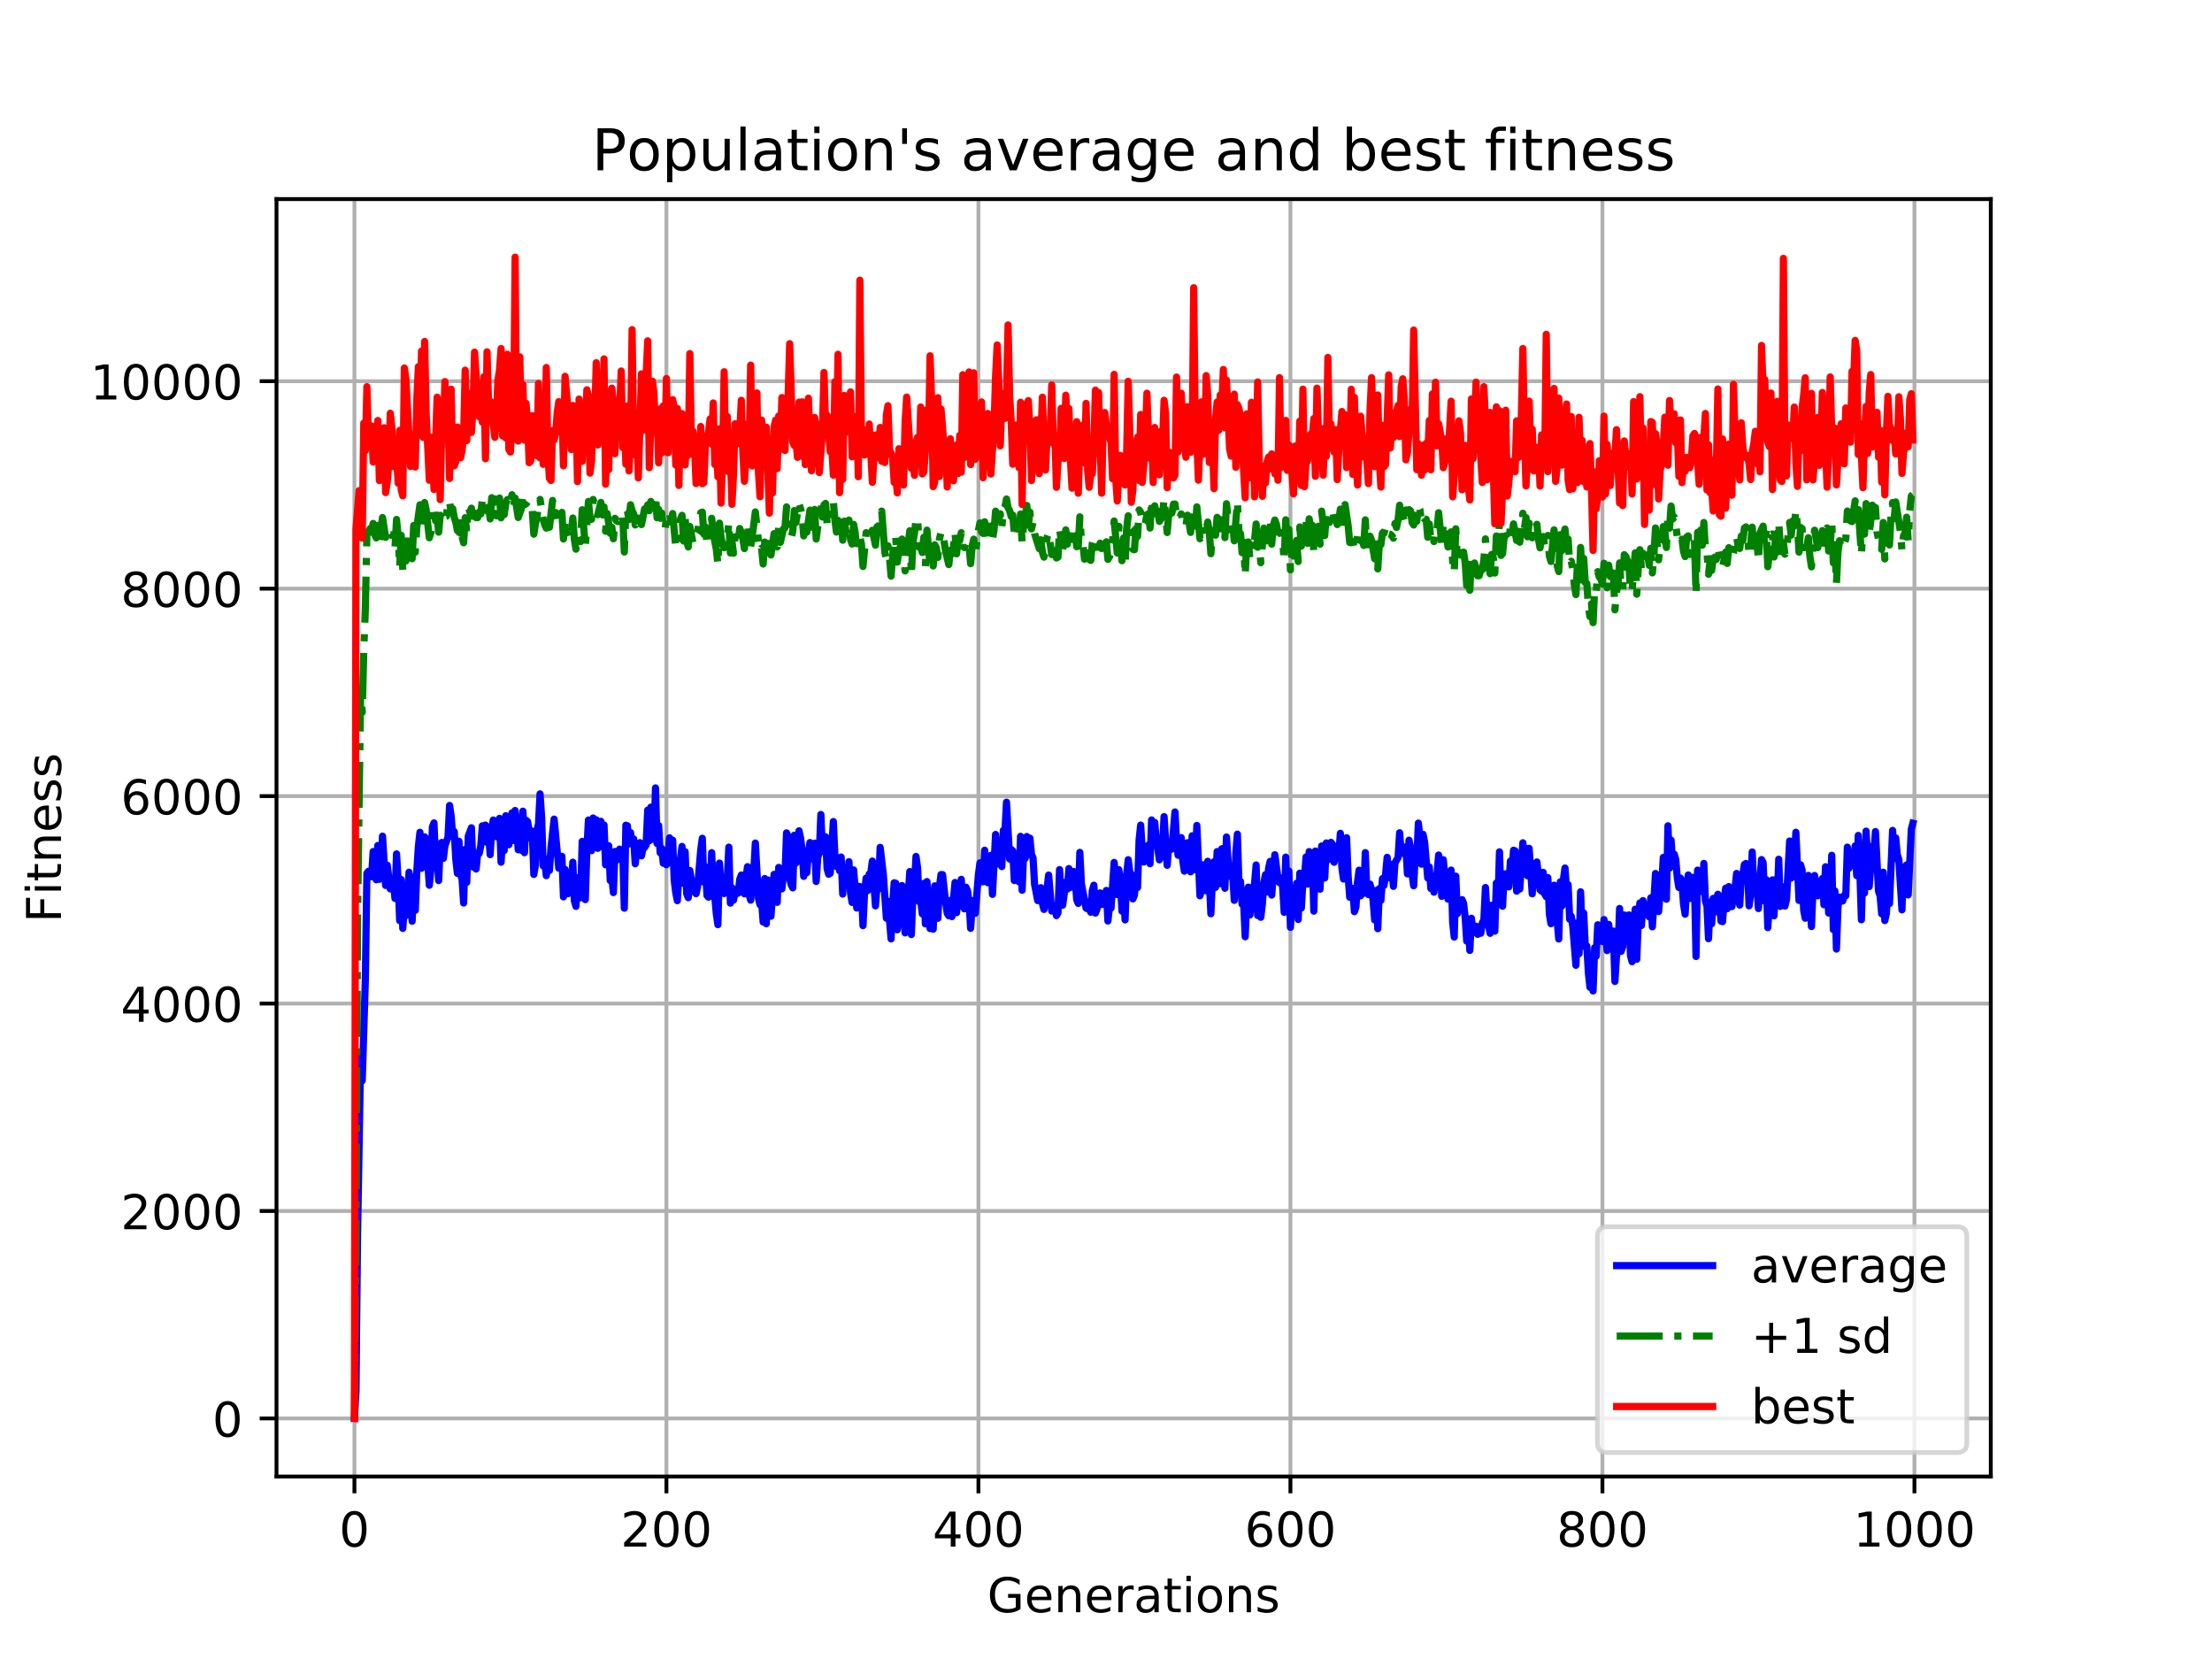 <?xml version="1.0" encoding="utf-8" standalone="no"?>
<!DOCTYPE svg PUBLIC "-//W3C//DTD SVG 1.1//EN"
  "http://www.w3.org/Graphics/SVG/1.1/DTD/svg11.dtd">
<!-- Created with matplotlib (https://matplotlib.org/) -->
<svg height="345.6pt" version="1.1" viewBox="0 0 460.8 345.6" width="460.8pt" xmlns="http://www.w3.org/2000/svg" xmlns:xlink="http://www.w3.org/1999/xlink">
 <defs>
  <style type="text/css">
*{stroke-linecap:butt;stroke-linejoin:round;}
  </style>
 </defs>
 <g id="figure_1">
  <g id="patch_1">
   <path d="M 0 345.6 
L 460.8 345.6 
L 460.8 0 
L 0 0 
z
" style="fill:#ffffff;"/>
  </g>
  <g id="axes_1">
   <g id="patch_2">
    <path d="M 57.6 307.584 
L 414.72 307.584 
L 414.72 41.472 
L 57.6 41.472 
z
" style="fill:#ffffff;"/>
   </g>
   <g id="matplotlib.axis_1">
    <g id="xtick_1">
     <g id="line2d_1">
      <path clip-path="url(#p0a51bd56fa)" d="M 73.833 307.584 
L 73.833 41.472 
" style="fill:none;stroke:#b0b0b0;stroke-linecap:square;stroke-width:0.8;"/>
     </g>
     <g id="line2d_2">
      <defs>
       <path d="M 0 0 
L 0 3.5 
" id="m4ed7f0dbf0" style="stroke:#000000;stroke-width:0.8;"/>
      </defs>
      <g>
       <use style="stroke:#000000;stroke-width:0.8;" x="73.833" xlink:href="#m4ed7f0dbf0" y="307.584"/>
      </g>
     </g>
     <g id="text_1">
      <!-- 0 -->
      <defs>
       <path d="M 31.781 66.406 
Q 24.172 66.406 20.328 58.906 
Q 16.5 51.422 16.5 36.375 
Q 16.5 21.391 20.328 13.891 
Q 24.172 6.391 31.781 6.391 
Q 39.453 6.391 43.281 13.891 
Q 47.125 21.391 47.125 36.375 
Q 47.125 51.422 43.281 58.906 
Q 39.453 66.406 31.781 66.406 
z
M 31.781 74.219 
Q 44.047 74.219 50.516 64.516 
Q 56.984 54.828 56.984 36.375 
Q 56.984 17.969 50.516 8.266 
Q 44.047 -1.422 31.781 -1.422 
Q 19.531 -1.422 13.062 8.266 
Q 6.594 17.969 6.594 36.375 
Q 6.594 54.828 13.062 64.516 
Q 19.531 74.219 31.781 74.219 
z
" id="DejaVuSans-48"/>
      </defs>
      <g transform="translate(70.651 322.182)scale(0.1 -0.1)">
       <use xlink:href="#DejaVuSans-48"/>
      </g>
     </g>
    </g>
    <g id="xtick_2">
     <g id="line2d_3">
      <path clip-path="url(#p0a51bd56fa)" d="M 138.829 307.584 
L 138.829 41.472 
" style="fill:none;stroke:#b0b0b0;stroke-linecap:square;stroke-width:0.8;"/>
     </g>
     <g id="line2d_4">
      <g>
       <use style="stroke:#000000;stroke-width:0.8;" x="138.829" xlink:href="#m4ed7f0dbf0" y="307.584"/>
      </g>
     </g>
     <g id="text_2">
      <!-- 200 -->
      <defs>
       <path d="M 19.188 8.297 
L 53.609 8.297 
L 53.609 0 
L 7.328 0 
L 7.328 8.297 
Q 12.938 14.109 22.625 23.891 
Q 32.328 33.688 34.812 36.531 
Q 39.547 41.844 41.422 45.531 
Q 43.312 49.219 43.312 52.781 
Q 43.312 58.594 39.234 62.25 
Q 35.156 65.922 28.609 65.922 
Q 23.969 65.922 18.812 64.312 
Q 13.672 62.703 7.812 59.422 
L 7.812 69.391 
Q 13.766 71.781 18.938 73 
Q 24.125 74.219 28.422 74.219 
Q 39.75 74.219 46.484 68.547 
Q 53.219 62.891 53.219 53.422 
Q 53.219 48.922 51.531 44.891 
Q 49.859 40.875 45.406 35.406 
Q 44.188 33.984 37.641 27.219 
Q 31.109 20.453 19.188 8.297 
z
" id="DejaVuSans-50"/>
      </defs>
      <g transform="translate(129.285 322.182)scale(0.1 -0.1)">
       <use xlink:href="#DejaVuSans-50"/>
       <use x="63.623" xlink:href="#DejaVuSans-48"/>
       <use x="127.246" xlink:href="#DejaVuSans-48"/>
      </g>
     </g>
    </g>
    <g id="xtick_3">
     <g id="line2d_5">
      <path clip-path="url(#p0a51bd56fa)" d="M 203.825 307.584 
L 203.825 41.472 
" style="fill:none;stroke:#b0b0b0;stroke-linecap:square;stroke-width:0.8;"/>
     </g>
     <g id="line2d_6">
      <g>
       <use style="stroke:#000000;stroke-width:0.8;" x="203.825" xlink:href="#m4ed7f0dbf0" y="307.584"/>
      </g>
     </g>
     <g id="text_3">
      <!-- 400 -->
      <defs>
       <path d="M 37.797 64.312 
L 12.891 25.391 
L 37.797 25.391 
z
M 35.203 72.906 
L 47.609 72.906 
L 47.609 25.391 
L 58.016 25.391 
L 58.016 17.188 
L 47.609 17.188 
L 47.609 0 
L 37.797 0 
L 37.797 17.188 
L 4.891 17.188 
L 4.891 26.703 
z
" id="DejaVuSans-52"/>
      </defs>
      <g transform="translate(194.281 322.182)scale(0.1 -0.1)">
       <use xlink:href="#DejaVuSans-52"/>
       <use x="63.623" xlink:href="#DejaVuSans-48"/>
       <use x="127.246" xlink:href="#DejaVuSans-48"/>
      </g>
     </g>
    </g>
    <g id="xtick_4">
     <g id="line2d_7">
      <path clip-path="url(#p0a51bd56fa)" d="M 268.82 307.584 
L 268.82 41.472 
" style="fill:none;stroke:#b0b0b0;stroke-linecap:square;stroke-width:0.8;"/>
     </g>
     <g id="line2d_8">
      <g>
       <use style="stroke:#000000;stroke-width:0.8;" x="268.82" xlink:href="#m4ed7f0dbf0" y="307.584"/>
      </g>
     </g>
     <g id="text_4">
      <!-- 600 -->
      <defs>
       <path d="M 33.016 40.375 
Q 26.375 40.375 22.484 35.828 
Q 18.609 31.297 18.609 23.391 
Q 18.609 15.531 22.484 10.953 
Q 26.375 6.391 33.016 6.391 
Q 39.656 6.391 43.531 10.953 
Q 47.406 15.531 47.406 23.391 
Q 47.406 31.297 43.531 35.828 
Q 39.656 40.375 33.016 40.375 
z
M 52.594 71.297 
L 52.594 62.312 
Q 48.875 64.062 45.094 64.984 
Q 41.312 65.922 37.594 65.922 
Q 27.828 65.922 22.672 59.328 
Q 17.531 52.734 16.797 39.406 
Q 19.672 43.656 24.016 45.922 
Q 28.375 48.188 33.594 48.188 
Q 44.578 48.188 50.953 41.516 
Q 57.328 34.859 57.328 23.391 
Q 57.328 12.156 50.688 5.359 
Q 44.047 -1.422 33.016 -1.422 
Q 20.359 -1.422 13.672 8.266 
Q 6.984 17.969 6.984 36.375 
Q 6.984 53.656 15.188 63.938 
Q 23.391 74.219 37.203 74.219 
Q 40.922 74.219 44.703 73.484 
Q 48.484 72.75 52.594 71.297 
z
" id="DejaVuSans-54"/>
      </defs>
      <g transform="translate(259.277 322.182)scale(0.1 -0.1)">
       <use xlink:href="#DejaVuSans-54"/>
       <use x="63.623" xlink:href="#DejaVuSans-48"/>
       <use x="127.246" xlink:href="#DejaVuSans-48"/>
      </g>
     </g>
    </g>
    <g id="xtick_5">
     <g id="line2d_9">
      <path clip-path="url(#p0a51bd56fa)" d="M 333.816 307.584 
L 333.816 41.472 
" style="fill:none;stroke:#b0b0b0;stroke-linecap:square;stroke-width:0.8;"/>
     </g>
     <g id="line2d_10">
      <g>
       <use style="stroke:#000000;stroke-width:0.8;" x="333.816" xlink:href="#m4ed7f0dbf0" y="307.584"/>
      </g>
     </g>
     <g id="text_5">
      <!-- 800 -->
      <defs>
       <path d="M 31.781 34.625 
Q 24.75 34.625 20.719 30.859 
Q 16.703 27.094 16.703 20.516 
Q 16.703 13.922 20.719 10.156 
Q 24.75 6.391 31.781 6.391 
Q 38.812 6.391 42.859 10.172 
Q 46.922 13.969 46.922 20.516 
Q 46.922 27.094 42.891 30.859 
Q 38.875 34.625 31.781 34.625 
z
M 21.922 38.812 
Q 15.578 40.375 12.031 44.719 
Q 8.5 49.078 8.5 55.328 
Q 8.5 64.062 14.719 69.141 
Q 20.953 74.219 31.781 74.219 
Q 42.672 74.219 48.875 69.141 
Q 55.078 64.062 55.078 55.328 
Q 55.078 49.078 51.531 44.719 
Q 48 40.375 41.703 38.812 
Q 48.828 37.156 52.797 32.312 
Q 56.781 27.484 56.781 20.516 
Q 56.781 9.906 50.312 4.234 
Q 43.844 -1.422 31.781 -1.422 
Q 19.734 -1.422 13.25 4.234 
Q 6.781 9.906 6.781 20.516 
Q 6.781 27.484 10.781 32.312 
Q 14.797 37.156 21.922 38.812 
z
M 18.312 54.391 
Q 18.312 48.734 21.844 45.562 
Q 25.391 42.391 31.781 42.391 
Q 38.141 42.391 41.719 45.562 
Q 45.312 48.734 45.312 54.391 
Q 45.312 60.062 41.719 63.234 
Q 38.141 66.406 31.781 66.406 
Q 25.391 66.406 21.844 63.234 
Q 18.312 60.062 18.312 54.391 
z
" id="DejaVuSans-56"/>
      </defs>
      <g transform="translate(324.273 322.182)scale(0.1 -0.1)">
       <use xlink:href="#DejaVuSans-56"/>
       <use x="63.623" xlink:href="#DejaVuSans-48"/>
       <use x="127.246" xlink:href="#DejaVuSans-48"/>
      </g>
     </g>
    </g>
    <g id="xtick_6">
     <g id="line2d_11">
      <path clip-path="url(#p0a51bd56fa)" d="M 398.812 307.584 
L 398.812 41.472 
" style="fill:none;stroke:#b0b0b0;stroke-linecap:square;stroke-width:0.8;"/>
     </g>
     <g id="line2d_12">
      <g>
       <use style="stroke:#000000;stroke-width:0.8;" x="398.812" xlink:href="#m4ed7f0dbf0" y="307.584"/>
      </g>
     </g>
     <g id="text_6">
      <!-- 1000 -->
      <defs>
       <path d="M 12.406 8.297 
L 28.516 8.297 
L 28.516 63.922 
L 10.984 60.406 
L 10.984 69.391 
L 28.422 72.906 
L 38.281 72.906 
L 38.281 8.297 
L 54.391 8.297 
L 54.391 0 
L 12.406 0 
z
" id="DejaVuSans-49"/>
      </defs>
      <g transform="translate(386.087 322.182)scale(0.1 -0.1)">
       <use xlink:href="#DejaVuSans-49"/>
       <use x="63.623" xlink:href="#DejaVuSans-48"/>
       <use x="127.246" xlink:href="#DejaVuSans-48"/>
       <use x="190.869" xlink:href="#DejaVuSans-48"/>
      </g>
     </g>
    </g>
    <g id="text_7">
     <!-- Generations -->
     <defs>
      <path d="M 59.516 10.406 
L 59.516 29.984 
L 43.406 29.984 
L 43.406 38.094 
L 69.281 38.094 
L 69.281 6.781 
Q 63.578 2.734 56.688 0.656 
Q 49.812 -1.422 42 -1.422 
Q 24.906 -1.422 15.25 8.562 
Q 5.609 18.562 5.609 36.375 
Q 5.609 54.25 15.25 64.234 
Q 24.906 74.219 42 74.219 
Q 49.125 74.219 55.547 72.453 
Q 61.969 70.703 67.391 67.281 
L 67.391 56.781 
Q 61.922 61.422 55.766 63.766 
Q 49.609 66.109 42.828 66.109 
Q 29.438 66.109 22.719 58.641 
Q 16.016 51.172 16.016 36.375 
Q 16.016 21.625 22.719 14.156 
Q 29.438 6.688 42.828 6.688 
Q 48.047 6.688 52.141 7.594 
Q 56.25 8.5 59.516 10.406 
z
" id="DejaVuSans-71"/>
      <path d="M 56.203 29.594 
L 56.203 25.203 
L 14.891 25.203 
Q 15.484 15.922 20.484 11.062 
Q 25.484 6.203 34.422 6.203 
Q 39.594 6.203 44.453 7.469 
Q 49.312 8.734 54.109 11.281 
L 54.109 2.781 
Q 49.266 0.734 44.188 -0.344 
Q 39.109 -1.422 33.891 -1.422 
Q 20.797 -1.422 13.156 6.188 
Q 5.516 13.812 5.516 26.812 
Q 5.516 40.234 12.766 48.109 
Q 20.016 56 32.328 56 
Q 43.359 56 49.781 48.891 
Q 56.203 41.797 56.203 29.594 
z
M 47.219 32.234 
Q 47.125 39.594 43.094 43.984 
Q 39.062 48.391 32.422 48.391 
Q 24.906 48.391 20.391 44.141 
Q 15.875 39.891 15.188 32.172 
z
" id="DejaVuSans-101"/>
      <path d="M 54.891 33.016 
L 54.891 0 
L 45.906 0 
L 45.906 32.719 
Q 45.906 40.484 42.875 44.328 
Q 39.844 48.188 33.797 48.188 
Q 26.516 48.188 22.312 43.547 
Q 18.109 38.922 18.109 30.906 
L 18.109 0 
L 9.078 0 
L 9.078 54.688 
L 18.109 54.688 
L 18.109 46.188 
Q 21.344 51.125 25.703 53.562 
Q 30.078 56 35.797 56 
Q 45.219 56 50.047 50.172 
Q 54.891 44.344 54.891 33.016 
z
" id="DejaVuSans-110"/>
      <path d="M 41.109 46.297 
Q 39.594 47.172 37.812 47.578 
Q 36.031 48 33.891 48 
Q 26.266 48 22.188 43.047 
Q 18.109 38.094 18.109 28.812 
L 18.109 0 
L 9.078 0 
L 9.078 54.688 
L 18.109 54.688 
L 18.109 46.188 
Q 20.953 51.172 25.484 53.578 
Q 30.031 56 36.531 56 
Q 37.453 56 38.578 55.875 
Q 39.703 55.766 41.062 55.516 
z
" id="DejaVuSans-114"/>
      <path d="M 34.281 27.484 
Q 23.391 27.484 19.188 25 
Q 14.984 22.516 14.984 16.5 
Q 14.984 11.719 18.141 8.906 
Q 21.297 6.109 26.703 6.109 
Q 34.188 6.109 38.703 11.406 
Q 43.219 16.703 43.219 25.484 
L 43.219 27.484 
z
M 52.203 31.203 
L 52.203 0 
L 43.219 0 
L 43.219 8.297 
Q 40.141 3.328 35.547 0.953 
Q 30.953 -1.422 24.312 -1.422 
Q 15.922 -1.422 10.953 3.297 
Q 6 8.016 6 15.922 
Q 6 25.141 12.172 29.828 
Q 18.359 34.516 30.609 34.516 
L 43.219 34.516 
L 43.219 35.406 
Q 43.219 41.609 39.141 45 
Q 35.062 48.391 27.688 48.391 
Q 23 48.391 18.547 47.266 
Q 14.109 46.141 10.016 43.891 
L 10.016 52.203 
Q 14.938 54.109 19.578 55.047 
Q 24.219 56 28.609 56 
Q 40.484 56 46.344 49.844 
Q 52.203 43.703 52.203 31.203 
z
" id="DejaVuSans-97"/>
      <path d="M 18.312 70.219 
L 18.312 54.688 
L 36.812 54.688 
L 36.812 47.703 
L 18.312 47.703 
L 18.312 18.016 
Q 18.312 11.328 20.141 9.422 
Q 21.969 7.516 27.594 7.516 
L 36.812 7.516 
L 36.812 0 
L 27.594 0 
Q 17.188 0 13.234 3.875 
Q 9.281 7.766 9.281 18.016 
L 9.281 47.703 
L 2.688 47.703 
L 2.688 54.688 
L 9.281 54.688 
L 9.281 70.219 
z
" id="DejaVuSans-116"/>
      <path d="M 9.422 54.688 
L 18.406 54.688 
L 18.406 0 
L 9.422 0 
z
M 9.422 75.984 
L 18.406 75.984 
L 18.406 64.594 
L 9.422 64.594 
z
" id="DejaVuSans-105"/>
      <path d="M 30.609 48.391 
Q 23.391 48.391 19.188 42.75 
Q 14.984 37.109 14.984 27.297 
Q 14.984 17.484 19.156 11.844 
Q 23.344 6.203 30.609 6.203 
Q 37.797 6.203 41.984 11.859 
Q 46.188 17.531 46.188 27.297 
Q 46.188 37.016 41.984 42.703 
Q 37.797 48.391 30.609 48.391 
z
M 30.609 56 
Q 42.328 56 49.016 48.375 
Q 55.719 40.766 55.719 27.297 
Q 55.719 13.875 49.016 6.219 
Q 42.328 -1.422 30.609 -1.422 
Q 18.844 -1.422 12.172 6.219 
Q 5.516 13.875 5.516 27.297 
Q 5.516 40.766 12.172 48.375 
Q 18.844 56 30.609 56 
z
" id="DejaVuSans-111"/>
      <path d="M 44.281 53.078 
L 44.281 44.578 
Q 40.484 46.531 36.375 47.5 
Q 32.281 48.484 27.875 48.484 
Q 21.188 48.484 17.844 46.438 
Q 14.5 44.391 14.5 40.281 
Q 14.5 37.156 16.891 35.375 
Q 19.281 33.594 26.516 31.984 
L 29.594 31.297 
Q 39.156 29.25 43.188 25.516 
Q 47.219 21.781 47.219 15.094 
Q 47.219 7.469 41.188 3.016 
Q 35.156 -1.422 24.609 -1.422 
Q 20.219 -1.422 15.453 -0.562 
Q 10.688 0.297 5.422 2 
L 5.422 11.281 
Q 10.406 8.688 15.234 7.391 
Q 20.062 6.109 24.812 6.109 
Q 31.156 6.109 34.562 8.281 
Q 37.984 10.453 37.984 14.406 
Q 37.984 18.062 35.516 20.016 
Q 33.062 21.969 24.703 23.781 
L 21.578 24.516 
Q 13.234 26.266 9.516 29.906 
Q 5.812 33.547 5.812 39.891 
Q 5.812 47.609 11.281 51.797 
Q 16.75 56 26.812 56 
Q 31.781 56 36.172 55.266 
Q 40.578 54.547 44.281 53.078 
z
" id="DejaVuSans-115"/>
     </defs>
     <g transform="translate(205.662 335.861)scale(0.1 -0.1)">
      <use xlink:href="#DejaVuSans-71"/>
      <use x="77.49" xlink:href="#DejaVuSans-101"/>
      <use x="139.014" xlink:href="#DejaVuSans-110"/>
      <use x="202.393" xlink:href="#DejaVuSans-101"/>
      <use x="263.916" xlink:href="#DejaVuSans-114"/>
      <use x="305.029" xlink:href="#DejaVuSans-97"/>
      <use x="366.309" xlink:href="#DejaVuSans-116"/>
      <use x="405.518" xlink:href="#DejaVuSans-105"/>
      <use x="433.301" xlink:href="#DejaVuSans-111"/>
      <use x="494.482" xlink:href="#DejaVuSans-110"/>
      <use x="557.861" xlink:href="#DejaVuSans-115"/>
     </g>
    </g>
   </g>
   <g id="matplotlib.axis_2">
    <g id="ytick_1">
     <g id="line2d_13">
      <path clip-path="url(#p0a51bd56fa)" d="M 57.6 295.488 
L 414.72 295.488 
" style="fill:none;stroke:#b0b0b0;stroke-linecap:square;stroke-width:0.8;"/>
     </g>
     <g id="line2d_14">
      <defs>
       <path d="M 0 0 
L -3.5 0 
" id="mfb39deba3c" style="stroke:#000000;stroke-width:0.8;"/>
      </defs>
      <g>
       <use style="stroke:#000000;stroke-width:0.8;" x="57.6" xlink:href="#mfb39deba3c" y="295.488"/>
      </g>
     </g>
     <g id="text_8">
      <!-- 0 -->
      <g transform="translate(44.237 299.287)scale(0.1 -0.1)">
       <use xlink:href="#DejaVuSans-48"/>
      </g>
     </g>
    </g>
    <g id="ytick_2">
     <g id="line2d_15">
      <path clip-path="url(#p0a51bd56fa)" d="M 57.6 252.273 
L 414.72 252.273 
" style="fill:none;stroke:#b0b0b0;stroke-linecap:square;stroke-width:0.8;"/>
     </g>
     <g id="line2d_16">
      <g>
       <use style="stroke:#000000;stroke-width:0.8;" x="57.6" xlink:href="#mfb39deba3c" y="252.273"/>
      </g>
     </g>
     <g id="text_9">
      <!-- 2000 -->
      <g transform="translate(25.15 256.072)scale(0.1 -0.1)">
       <use xlink:href="#DejaVuSans-50"/>
       <use x="63.623" xlink:href="#DejaVuSans-48"/>
       <use x="127.246" xlink:href="#DejaVuSans-48"/>
       <use x="190.869" xlink:href="#DejaVuSans-48"/>
      </g>
     </g>
    </g>
    <g id="ytick_3">
     <g id="line2d_17">
      <path clip-path="url(#p0a51bd56fa)" d="M 57.6 209.057 
L 414.72 209.057 
" style="fill:none;stroke:#b0b0b0;stroke-linecap:square;stroke-width:0.8;"/>
     </g>
     <g id="line2d_18">
      <g>
       <use style="stroke:#000000;stroke-width:0.8;" x="57.6" xlink:href="#mfb39deba3c" y="209.057"/>
      </g>
     </g>
     <g id="text_10">
      <!-- 4000 -->
      <g transform="translate(25.15 212.856)scale(0.1 -0.1)">
       <use xlink:href="#DejaVuSans-52"/>
       <use x="63.623" xlink:href="#DejaVuSans-48"/>
       <use x="127.246" xlink:href="#DejaVuSans-48"/>
       <use x="190.869" xlink:href="#DejaVuSans-48"/>
      </g>
     </g>
    </g>
    <g id="ytick_4">
     <g id="line2d_19">
      <path clip-path="url(#p0a51bd56fa)" d="M 57.6 165.842 
L 414.72 165.842 
" style="fill:none;stroke:#b0b0b0;stroke-linecap:square;stroke-width:0.8;"/>
     </g>
     <g id="line2d_20">
      <g>
       <use style="stroke:#000000;stroke-width:0.8;" x="57.6" xlink:href="#mfb39deba3c" y="165.842"/>
      </g>
     </g>
     <g id="text_11">
      <!-- 6000 -->
      <g transform="translate(25.15 169.641)scale(0.1 -0.1)">
       <use xlink:href="#DejaVuSans-54"/>
       <use x="63.623" xlink:href="#DejaVuSans-48"/>
       <use x="127.246" xlink:href="#DejaVuSans-48"/>
       <use x="190.869" xlink:href="#DejaVuSans-48"/>
      </g>
     </g>
    </g>
    <g id="ytick_5">
     <g id="line2d_21">
      <path clip-path="url(#p0a51bd56fa)" d="M 57.6 122.626 
L 414.72 122.626 
" style="fill:none;stroke:#b0b0b0;stroke-linecap:square;stroke-width:0.8;"/>
     </g>
     <g id="line2d_22">
      <g>
       <use style="stroke:#000000;stroke-width:0.8;" x="57.6" xlink:href="#mfb39deba3c" y="122.626"/>
      </g>
     </g>
     <g id="text_12">
      <!-- 8000 -->
      <g transform="translate(25.15 126.425)scale(0.1 -0.1)">
       <use xlink:href="#DejaVuSans-56"/>
       <use x="63.623" xlink:href="#DejaVuSans-48"/>
       <use x="127.246" xlink:href="#DejaVuSans-48"/>
       <use x="190.869" xlink:href="#DejaVuSans-48"/>
      </g>
     </g>
    </g>
    <g id="ytick_6">
     <g id="line2d_23">
      <path clip-path="url(#p0a51bd56fa)" d="M 57.6 79.411 
L 414.72 79.411 
" style="fill:none;stroke:#b0b0b0;stroke-linecap:square;stroke-width:0.8;"/>
     </g>
     <g id="line2d_24">
      <g>
       <use style="stroke:#000000;stroke-width:0.8;" x="57.6" xlink:href="#mfb39deba3c" y="79.411"/>
      </g>
     </g>
     <g id="text_13">
      <!-- 10000 -->
      <g transform="translate(18.788 83.21)scale(0.1 -0.1)">
       <use xlink:href="#DejaVuSans-49"/>
       <use x="63.623" xlink:href="#DejaVuSans-48"/>
       <use x="127.246" xlink:href="#DejaVuSans-48"/>
       <use x="190.869" xlink:href="#DejaVuSans-48"/>
       <use x="254.492" xlink:href="#DejaVuSans-48"/>
      </g>
     </g>
    </g>
    <g id="text_14">
     <!-- Fitness -->
     <defs>
      <path d="M 9.812 72.906 
L 51.703 72.906 
L 51.703 64.594 
L 19.672 64.594 
L 19.672 43.109 
L 48.578 43.109 
L 48.578 34.812 
L 19.672 34.812 
L 19.672 0 
L 9.812 0 
z
" id="DejaVuSans-70"/>
     </defs>
     <g transform="translate(12.708 192.202)rotate(-90)scale(0.1 -0.1)">
      <use xlink:href="#DejaVuSans-70"/>
      <use x="57.41" xlink:href="#DejaVuSans-105"/>
      <use x="85.193" xlink:href="#DejaVuSans-116"/>
      <use x="124.402" xlink:href="#DejaVuSans-110"/>
      <use x="187.781" xlink:href="#DejaVuSans-101"/>
      <use x="249.305" xlink:href="#DejaVuSans-115"/>
      <use x="301.404" xlink:href="#DejaVuSans-115"/>
     </g>
    </g>
   </g>
   <g id="line2d_25">
    <path clip-path="url(#p0a51bd56fa)" d="M 73.833 295.488 
L 74.158 289.856 
L 74.483 257.526 
L 75.133 219.667 
L 75.458 225.136 
L 76.108 204.14 
L 76.433 181.922 
L 76.758 181.508 
L 77.083 181.795 
L 77.408 182.634 
L 77.732 177.395 
L 78.382 183.268 
L 78.707 176.132 
L 79.032 183.179 
L 79.357 181.756 
L 79.682 174.185 
L 80.332 184.455 
L 80.657 180.231 
L 81.307 185.173 
L 81.632 184.846 
L 81.957 183.737 
L 82.282 187.16 
L 82.607 177.883 
L 82.932 183.303 
L 83.257 191.777 
L 83.582 183.226 
L 83.907 193.402 
L 84.232 188.779 
L 84.557 190.728 
L 84.882 188.408 
L 85.207 181.7 
L 85.857 191.908 
L 86.182 182.673 
L 86.507 189.645 
L 86.832 181.426 
L 87.157 176.337 
L 87.482 173.381 
L 87.807 180.883 
L 88.132 175.519 
L 88.457 174.331 
L 88.782 174.783 
L 89.432 184.414 
L 89.757 181.157 
L 90.082 172.255 
L 90.407 171.427 
L 90.732 179.575 
L 91.057 178.597 
L 91.382 183.439 
L 91.707 175.727 
L 92.032 175.507 
L 92.357 178.819 
L 92.682 176.178 
L 93.331 174.395 
L 93.656 167.792 
L 93.981 169.995 
L 94.306 174.08 
L 94.631 173.245 
L 94.956 179.053 
L 95.281 181.933 
L 95.606 175.252 
L 95.931 182.246 
L 96.256 183.085 
L 96.581 188.109 
L 96.906 176.932 
L 97.231 183.808 
L 97.556 174.157 
L 98.206 172.445 
L 98.531 180.608 
L 98.856 177.706 
L 99.181 181.026 
L 99.506 177.763 
L 99.831 177.763 
L 100.156 176.167 
L 100.481 172.033 
L 100.806 172.141 
L 101.131 171.882 
L 101.456 175.483 
L 101.781 173.259 
L 102.106 178.043 
L 102.431 172.633 
L 102.756 170.828 
L 103.081 173.23 
L 103.406 174.303 
L 103.731 173.881 
L 104.056 170.486 
L 104.381 179.613 
L 104.706 174.225 
L 105.031 177.182 
L 105.356 169.935 
L 105.681 173.714 
L 106.006 175.962 
L 106.656 169.339 
L 106.981 175.076 
L 107.306 168.844 
L 107.631 172.075 
L 107.956 177.024 
L 108.281 175.448 
L 108.606 177.128 
L 108.931 168.983 
L 109.255 177.627 
L 109.58 170.884 
L 109.905 171.152 
L 110.555 174.658 
L 110.88 173.161 
L 111.205 182.16 
L 111.53 180.29 
L 111.855 172.96 
L 112.18 171.598 
L 112.505 165.375 
L 112.83 170.226 
L 113.155 180.375 
L 113.48 179.499 
L 113.805 182.411 
L 114.13 178.961 
L 114.455 181.332 
L 114.78 176.588 
L 115.43 170.635 
L 116.405 180.861 
L 116.73 180.081 
L 117.055 178.385 
L 117.38 186.837 
L 117.705 181.114 
L 118.355 186.167 
L 118.68 184.039 
L 119.005 184.366 
L 119.33 179.613 
L 119.655 187.64 
L 119.98 188.809 
L 120.305 183.745 
L 120.63 182.749 
L 120.955 187.028 
L 121.28 175.273 
L 121.605 183.222 
L 121.93 187.401 
L 122.255 177.075 
L 122.58 170.829 
L 122.905 175.442 
L 123.23 177.2 
L 123.555 170.406 
L 123.88 171.302 
L 124.205 170.781 
L 124.53 176.724 
L 125.179 171.09 
L 125.504 176.374 
L 125.829 171.855 
L 126.154 180.154 
L 126.479 176.645 
L 126.804 176.18 
L 127.129 183.441 
L 127.454 182.654 
L 127.779 185.94 
L 128.104 177.374 
L 128.429 179.191 
L 128.754 177.46 
L 129.079 176.887 
L 129.404 178.585 
L 129.729 177.464 
L 130.054 189.186 
L 130.379 171.901 
L 130.704 172.034 
L 131.029 175.808 
L 131.354 173.447 
L 131.679 175.806 
L 132.004 174.752 
L 132.329 179.94 
L 132.654 176.88 
L 132.979 178.08 
L 133.304 175.544 
L 133.629 178.285 
L 133.954 176.711 
L 134.279 176.534 
L 134.604 176.02 
L 134.929 168.762 
L 135.254 175.15 
L 135.579 168.15 
L 135.904 174.132 
L 136.229 174.874 
L 136.554 164.136 
L 136.879 175.718 
L 137.204 171.981 
L 137.529 177.648 
L 137.854 176.74 
L 138.179 179.835 
L 138.504 179.515 
L 138.829 180.143 
L 139.154 179.483 
L 139.479 174.537 
L 139.804 177.609 
L 140.129 175.033 
L 140.454 183.432 
L 140.779 185.975 
L 141.103 187.622 
L 141.428 181.418 
L 142.078 176.327 
L 142.403 184.04 
L 142.728 177.431 
L 143.053 186.182 
L 143.378 186.999 
L 143.703 181.341 
L 144.353 185.48 
L 145.003 186.167 
L 145.328 184.668 
L 145.978 177.062 
L 146.303 174.63 
L 146.628 183.759 
L 146.953 180.579 
L 147.278 186.552 
L 147.603 186.9 
L 147.928 186.53 
L 148.253 177.621 
L 148.578 185.603 
L 148.903 186.812 
L 149.228 190.42 
L 149.553 192.624 
L 149.878 179.8 
L 150.203 184.303 
L 150.528 185.888 
L 150.853 186.142 
L 151.178 183.656 
L 151.503 183.218 
L 151.828 176.473 
L 152.153 188.136 
L 152.478 184.92 
L 152.803 187.515 
L 153.128 185.763 
L 153.453 186.167 
L 153.778 186.045 
L 154.103 183.181 
L 154.428 182.288 
L 154.753 185.653 
L 155.078 186.189 
L 155.403 182.689 
L 155.728 180.538 
L 156.053 186.359 
L 156.378 187.523 
L 157.027 181.512 
L 157.352 175.623 
L 158.002 187.168 
L 158.327 188.468 
L 158.652 187.7 
L 158.977 192.071 
L 159.302 183.018 
L 159.627 192.432 
L 159.952 183.315 
L 160.602 190.87 
L 161.252 182.155 
L 161.577 187.044 
L 161.902 187.975 
L 162.227 180.697 
L 162.877 185.169 
L 163.202 182.363 
L 163.527 182.383 
L 163.852 173.501 
L 164.177 174.258 
L 164.502 182.979 
L 164.827 184.328 
L 165.152 184.957 
L 165.477 173.989 
L 165.802 179.783 
L 166.452 173.073 
L 166.777 174.608 
L 167.102 177.254 
L 167.427 182.564 
L 167.752 181.241 
L 168.077 181.789 
L 168.402 177.437 
L 168.727 175.522 
L 169.377 178.979 
L 169.702 175.657 
L 170.027 183.622 
L 170.352 178.56 
L 170.677 177.694 
L 171.002 169.673 
L 171.327 177.362 
L 171.652 174.637 
L 171.977 174.315 
L 172.302 180.975 
L 172.627 182.129 
L 172.951 181.913 
L 173.601 171.146 
L 173.926 178.263 
L 174.251 180.516 
L 174.576 179.461 
L 174.901 181.391 
L 175.226 178.541 
L 175.551 186.254 
L 175.876 181.18 
L 176.201 183.122 
L 176.526 183.854 
L 176.851 179.506 
L 177.176 186.022 
L 177.501 187.994 
L 177.826 181.215 
L 178.476 189.157 
L 178.801 184.633 
L 179.126 184.697 
L 179.451 185.403 
L 179.776 192.832 
L 180.101 185.975 
L 180.426 182.932 
L 180.751 185.536 
L 181.076 182.084 
L 181.401 181.878 
L 181.726 179.378 
L 182.376 188.713 
L 182.701 184.63 
L 183.026 185.183 
L 183.351 176.523 
L 184.001 182.07 
L 184.651 191.279 
L 184.976 187.772 
L 185.626 195.59 
L 185.951 188.322 
L 186.276 183.898 
L 186.601 183.992 
L 186.926 193.691 
L 187.251 188.433 
L 187.576 187.105 
L 187.901 184.474 
L 188.55 194.332 
L 188.875 191.945 
L 189.525 181.564 
L 189.85 194.682 
L 190.175 186.499 
L 190.5 184.07 
L 190.825 178.418 
L 191.15 180.788 
L 191.475 187.828 
L 191.8 187.469 
L 192.125 190.372 
L 192.45 184.033 
L 192.775 192.463 
L 193.1 183.653 
L 193.75 193.435 
L 194.075 189.344 
L 194.4 193.564 
L 194.725 184.542 
L 195.375 191.298 
L 195.7 184.79 
L 196.025 182.196 
L 196.35 182.201 
L 197 188.042 
L 197.325 190.27 
L 197.65 190.773 
L 197.975 187.575 
L 198.3 190.941 
L 198.95 183.836 
L 199.275 190.126 
L 199.6 184.852 
L 199.925 186.94 
L 200.25 183.185 
L 200.575 188.78 
L 200.9 189.329 
L 201.225 184.828 
L 201.55 185.564 
L 201.875 187.855 
L 202.2 193.386 
L 202.525 188.604 
L 202.85 187.58 
L 203.175 190.261 
L 203.825 182.134 
L 204.15 179.756 
L 204.474 183.671 
L 204.799 183.691 
L 205.124 177.118 
L 205.449 182.724 
L 205.774 183.89 
L 206.424 178.188 
L 206.749 186.314 
L 207.399 173.835 
L 207.724 178.719 
L 208.049 179.961 
L 208.374 175.977 
L 208.699 180.522 
L 209.024 172.968 
L 209.349 173.173 
L 209.674 167.114 
L 210.324 178.951 
L 210.649 176.956 
L 210.974 177.23 
L 211.299 183.431 
L 211.624 180.957 
L 211.949 180.908 
L 212.274 183.698 
L 212.599 174.224 
L 212.924 185.457 
L 213.249 177.348 
L 213.574 178.798 
L 213.899 174.264 
L 214.224 177.47 
L 214.549 174.6 
L 214.874 177.97 
L 215.199 178.732 
L 215.524 184.239 
L 216.174 187.61 
L 216.499 186.577 
L 216.824 184.928 
L 217.149 188.206 
L 217.474 189.451 
L 217.799 187.773 
L 218.449 182.294 
L 219.099 189.795 
L 219.749 188.721 
L 220.074 190.735 
L 220.398 190.142 
L 220.723 181.151 
L 221.048 186.418 
L 221.373 188.562 
L 222.023 183.77 
L 222.348 185.219 
L 222.673 180.937 
L 222.998 184.864 
L 223.648 181.549 
L 223.973 182.89 
L 224.298 187.417 
L 224.623 188.197 
L 224.948 177.568 
L 225.273 184.082 
L 226.248 189.167 
L 226.573 189.339 
L 226.898 187.901 
L 227.223 190.042 
L 227.548 185.508 
L 227.873 184.404 
L 228.198 190.209 
L 228.523 189.339 
L 229.173 186.016 
L 229.498 188.438 
L 229.823 187.763 
L 230.148 188.052 
L 230.473 185.496 
L 230.798 191.86 
L 231.123 188.878 
L 231.448 189.173 
L 232.098 179.665 
L 232.748 186.356 
L 233.073 181.174 
L 233.398 183.61 
L 233.723 189.807 
L 234.048 185.227 
L 234.373 191.624 
L 234.698 182.147 
L 235.023 179.094 
L 235.348 181.662 
L 235.673 182.142 
L 235.998 187.263 
L 236.322 186.465 
L 236.647 182.858 
L 236.972 184.886 
L 237.297 174.929 
L 237.622 171.879 
L 237.947 177.066 
L 238.272 179.567 
L 238.922 178.618 
L 239.247 176.031 
L 239.572 179.921 
L 239.897 170.807 
L 240.222 175.637 
L 240.547 171.329 
L 240.872 175.064 
L 241.197 176.69 
L 241.522 179.125 
L 241.847 178.237 
L 242.172 176.677 
L 242.497 170.117 
L 243.147 180.253 
L 243.472 175.833 
L 243.797 176.972 
L 244.122 176.871 
L 244.772 169.144 
L 245.097 175.284 
L 245.422 178.166 
L 245.747 175.839 
L 246.072 174.496 
L 246.397 179.385 
L 246.722 181.473 
L 247.047 179.741 
L 247.372 175.556 
L 247.697 179.877 
L 248.022 181.619 
L 248.347 174.109 
L 248.672 180.468 
L 248.997 181.188 
L 249.322 171.954 
L 249.972 186.605 
L 250.297 185.355 
L 250.622 180.145 
L 250.947 181.893 
L 251.272 185.568 
L 251.597 179.427 
L 251.922 183.155 
L 252.246 190.35 
L 252.571 183.025 
L 252.896 179.522 
L 253.221 184.848 
L 253.546 177.403 
L 254.196 184.092 
L 254.521 176.815 
L 254.846 176.746 
L 255.171 185.035 
L 255.496 174.361 
L 255.821 179.292 
L 256.146 182.526 
L 256.471 181.455 
L 256.796 182.295 
L 257.121 187.552 
L 257.446 177.644 
L 257.771 173.768 
L 258.096 184.224 
L 258.421 183.621 
L 258.746 188.355 
L 259.071 187.845 
L 259.396 195.139 
L 259.721 187.171 
L 260.046 184.812 
L 260.371 190.599 
L 261.021 185.396 
L 261.346 184.039 
L 261.671 180.185 
L 261.996 190.708 
L 262.321 185.912 
L 262.646 191.079 
L 262.971 188.317 
L 263.296 183.861 
L 263.621 182.209 
L 263.946 185.798 
L 264.271 180.877 
L 264.596 179.441 
L 264.921 186.459 
L 265.571 178.053 
L 266.221 182.929 
L 266.546 183.887 
L 266.871 182.948 
L 267.196 184.812 
L 267.521 190.064 
L 267.846 178.55 
L 268.17 189.598 
L 268.495 181.445 
L 268.82 193.187 
L 269.145 186.861 
L 269.47 190.076 
L 269.795 187.896 
L 270.12 183.996 
L 270.445 191.537 
L 270.77 181.896 
L 271.095 189.147 
L 271.42 183.599 
L 271.745 182.89 
L 272.07 178.523 
L 272.395 184.183 
L 272.72 177.405 
L 273.045 182.474 
L 273.37 178.406 
L 273.695 189.805 
L 274.02 177.283 
L 274.345 184.058 
L 274.67 180.341 
L 274.995 185.229 
L 275.32 176.234 
L 275.97 182.9 
L 276.295 175.608 
L 276.62 179.127 
L 276.945 176.659 
L 277.27 175.479 
L 277.595 175.909 
L 277.92 179.622 
L 278.245 177.023 
L 278.57 178.652 
L 278.895 178.056 
L 279.22 173.595 
L 279.545 180.807 
L 279.87 183.116 
L 280.195 175.518 
L 280.52 174.508 
L 280.845 182.623 
L 281.17 186.913 
L 281.495 186.4 
L 281.82 185.05 
L 282.145 189.91 
L 282.47 188.923 
L 282.795 183.785 
L 283.12 181.28 
L 283.445 186.622 
L 283.769 185.716 
L 284.094 186.085 
L 284.419 177.618 
L 284.744 185.904 
L 285.069 186.351 
L 285.394 184.172 
L 285.719 185.384 
L 286.044 187.644 
L 286.369 191.639 
L 286.694 185.504 
L 287.019 193.461 
L 287.344 185.111 
L 287.669 187.579 
L 287.994 183.035 
L 288.319 184.434 
L 288.644 182.109 
L 288.969 178.598 
L 289.294 182.847 
L 289.619 180.037 
L 289.944 180.816 
L 290.269 184.64 
L 290.594 179.751 
L 291.244 178.645 
L 291.569 173.48 
L 291.894 177.55 
L 292.219 177.771 
L 292.544 176.791 
L 292.869 176.423 
L 293.194 182.039 
L 293.519 175.028 
L 293.844 176.591 
L 294.169 182.249 
L 294.494 184.523 
L 294.819 178.288 
L 295.144 179.156 
L 295.469 171.471 
L 295.794 174.299 
L 296.119 180.024 
L 296.444 173.805 
L 296.769 175.449 
L 297.419 182.893 
L 297.744 180.594 
L 298.069 185.086 
L 298.394 183.574 
L 298.719 185.856 
L 299.044 182.799 
L 299.369 181.862 
L 299.693 178.119 
L 300.018 180.293 
L 300.343 186.719 
L 300.668 179.097 
L 300.993 182.679 
L 301.318 183.588 
L 301.643 187.305 
L 301.968 186.777 
L 302.293 181.256 
L 302.618 192.2 
L 302.943 195.208 
L 303.268 182.526 
L 303.593 190.329 
L 303.918 188.218 
L 304.243 189.226 
L 304.568 187.412 
L 304.893 188.196 
L 305.218 191.137 
L 305.543 196.051 
L 305.868 191.691 
L 306.193 197.989 
L 306.518 191.287 
L 306.843 194.24 
L 307.168 192.929 
L 307.493 192.948 
L 307.818 194.641 
L 308.143 194.183 
L 308.468 194.41 
L 308.793 192.23 
L 309.118 191.661 
L 309.443 184.887 
L 309.768 190.14 
L 310.093 192.812 
L 310.418 194.427 
L 310.743 188.578 
L 311.068 190.385 
L 311.393 193.98 
L 311.718 183.963 
L 312.043 188.535 
L 312.368 177.454 
L 312.693 187.332 
L 313.018 188.778 
L 313.343 182.122 
L 313.668 182.03 
L 313.993 184.357 
L 314.318 184.755 
L 314.643 179.379 
L 314.968 181.458 
L 315.293 177.126 
L 315.617 177.246 
L 315.942 185.654 
L 316.267 183.405 
L 316.592 185.201 
L 317.242 175.567 
L 317.567 179.162 
L 317.892 176.743 
L 318.217 182.437 
L 318.542 176.72 
L 319.192 186.196 
L 319.517 179.89 
L 319.842 181.124 
L 320.167 179.567 
L 320.817 185.372 
L 321.142 185.643 
L 321.467 181.723 
L 321.792 186.244 
L 322.117 186.8 
L 322.442 182.819 
L 322.767 190.49 
L 323.092 192.415 
L 323.417 186.564 
L 323.742 184.406 
L 324.717 195.604 
L 325.042 183.709 
L 325.367 188.734 
L 325.692 183.213 
L 326.017 180.824 
L 326.342 185.497 
L 326.667 184.295 
L 326.992 191.504 
L 327.317 190.872 
L 327.642 193.032 
L 328.292 201.08 
L 328.617 192.229 
L 328.942 198.678 
L 329.267 185.784 
L 329.592 195.083 
L 329.917 190.199 
L 330.242 197.272 
L 330.567 197.096 
L 330.892 202.695 
L 331.217 205.669 
L 331.541 202.488 
L 331.866 206.437 
L 332.191 197.426 
L 332.516 199.186 
L 332.841 192.649 
L 333.166 193.746 
L 333.491 195.8 
L 333.816 196.119 
L 334.141 191.564 
L 334.466 193.996 
L 334.791 198.02 
L 335.116 192.564 
L 335.441 195.821 
L 336.091 193.959 
L 336.416 204.455 
L 336.741 199.191 
L 337.066 197.866 
L 337.391 189.254 
L 337.716 198.175 
L 338.041 197.198 
L 338.366 190.604 
L 338.691 190.732 
L 339.016 191.554 
L 339.341 190.595 
L 339.666 199.082 
L 339.991 200.334 
L 340.316 193.347 
L 340.641 189.405 
L 340.966 199.835 
L 341.291 191.528 
L 341.616 188.1 
L 341.941 192.802 
L 342.266 187.618 
L 342.591 189.65 
L 342.916 190.478 
L 343.241 189.783 
L 343.566 191 
L 343.891 187.042 
L 344.216 193.079 
L 344.866 181.966 
L 345.516 189.894 
L 345.841 185.862 
L 346.166 184.322 
L 346.491 178.612 
L 346.816 181.414 
L 347.141 187.324 
L 347.465 172.028 
L 347.79 180.865 
L 348.115 175.008 
L 348.44 179.649 
L 348.765 177.948 
L 349.09 179.023 
L 349.415 182.906 
L 349.74 184.869 
L 350.065 182.921 
L 350.39 184.082 
L 350.715 188.379 
L 351.04 190.44 
L 351.365 184.59 
L 351.69 182.27 
L 352.015 187.177 
L 352.665 182.764 
L 352.99 183.848 
L 353.315 199.248 
L 353.64 181.27 
L 353.965 184.521 
L 354.29 181.736 
L 354.615 185.737 
L 354.94 179.869 
L 355.265 187.68 
L 355.59 188.723 
L 355.915 195.548 
L 356.24 187.941 
L 356.565 192.438 
L 356.89 187.153 
L 357.215 190.001 
L 357.54 187.236 
L 357.865 186.294 
L 358.19 188.239 
L 358.515 191.891 
L 358.84 191.997 
L 359.165 187.427 
L 359.49 185.016 
L 359.815 189.306 
L 360.14 184.692 
L 360.465 188.788 
L 360.79 188.855 
L 361.115 186.479 
L 361.44 185.028 
L 361.765 181.955 
L 362.09 186.328 
L 362.415 188.536 
L 362.74 182.864 
L 363.065 182.196 
L 363.389 180.096 
L 363.714 179.883 
L 364.039 180.777 
L 364.364 188.696 
L 364.689 186.329 
L 365.014 177.482 
L 365.339 184.745 
L 365.664 183.652 
L 365.989 184.462 
L 366.314 189.266 
L 366.639 183.001 
L 366.964 179.068 
L 367.289 179.697 
L 367.614 187.711 
L 367.939 183.246 
L 368.264 193.244 
L 368.914 183.582 
L 369.239 183.292 
L 369.564 190.777 
L 369.889 183.262 
L 370.214 188.552 
L 370.539 178.999 
L 370.864 188.821 
L 371.514 184.731 
L 371.839 188.751 
L 372.164 187.387 
L 372.814 175.195 
L 373.139 182.929 
L 373.464 178.105 
L 373.789 178.781 
L 374.114 173.378 
L 374.764 187.575 
L 375.089 180.146 
L 375.414 181.262 
L 375.739 189.646 
L 376.064 191.284 
L 376.389 184.648 
L 376.714 182.363 
L 377.364 193.014 
L 377.689 185.044 
L 378.014 182.384 
L 378.664 186.607 
L 378.989 185.786 
L 379.313 186.359 
L 379.638 183.006 
L 379.963 188.475 
L 380.288 180.566 
L 380.613 182.697 
L 380.938 190.196 
L 381.263 185.386 
L 381.588 178.172 
L 381.913 193.652 
L 382.238 185.594 
L 382.563 197.701 
L 382.888 188.844 
L 383.213 186.914 
L 383.538 187.083 
L 383.863 187.688 
L 384.188 186.534 
L 384.513 186.598 
L 384.838 176.474 
L 385.163 180.894 
L 385.813 179.304 
L 386.138 179.019 
L 386.463 176.217 
L 386.788 182.416 
L 387.113 174.038 
L 387.438 181.41 
L 387.763 191.61 
L 388.088 179.349 
L 388.413 186.028 
L 388.738 173.142 
L 389.388 184.692 
L 390.038 176.267 
L 390.363 177.708 
L 390.688 173.228 
L 391.338 185.71 
L 391.663 186.607 
L 391.988 190.371 
L 392.313 181.7 
L 392.638 191.773 
L 392.963 190.31 
L 393.288 185.024 
L 393.613 188.244 
L 394.263 172.992 
L 394.588 178.854 
L 394.912 174.562 
L 395.237 178.062 
L 395.562 179.036 
L 396.212 189.534 
L 396.537 180.595 
L 396.862 183.815 
L 397.187 180.181 
L 397.512 186.425 
L 398.162 172.727 
L 398.487 171.498 
L 398.487 171.498 
" style="fill:none;stroke:#0000ff;stroke-linecap:square;stroke-width:1.5;"/>
   </g>
   <g id="line2d_26">
    <path clip-path="url(#p0a51bd56fa)" d="M 73.833 295.488 
L 74.158 260.788 
L 74.483 190.899 
L 75.133 143.822 
L 75.458 148.373 
L 75.783 135.332 
L 76.108 126.872 
L 76.433 110.846 
L 76.758 111.042 
L 77.083 110.122 
L 77.408 110.511 
L 77.732 109.039 
L 78.057 111.347 
L 78.382 112.064 
L 78.707 109.45 
L 79.032 112.854 
L 79.682 107.814 
L 80.332 111.933 
L 80.657 110.093 
L 80.982 110.982 
L 81.307 111.396 
L 81.632 111.416 
L 81.957 111.659 
L 82.282 114.222 
L 82.607 108.209 
L 82.932 111.503 
L 83.257 118.132 
L 83.582 111.52 
L 83.907 118.709 
L 84.232 114.276 
L 84.557 116.862 
L 84.882 115.983 
L 85.207 110.924 
L 85.857 116.393 
L 86.182 109.462 
L 86.507 115.039 
L 86.832 109.789 
L 87.482 105.151 
L 87.807 109.766 
L 88.132 106.235 
L 88.457 104.69 
L 88.782 106.268 
L 89.432 112.027 
L 89.757 110.972 
L 90.082 105.852 
L 90.407 105.52 
L 90.732 108.468 
L 91.057 107.848 
L 91.382 110.86 
L 91.707 107.338 
L 92.032 108.471 
L 92.357 108.625 
L 92.682 107.605 
L 93.007 107.532 
L 93.331 104.485 
L 93.656 104.52 
L 93.981 106.676 
L 94.306 105.972 
L 94.631 107.832 
L 94.956 108.82 
L 95.281 110.53 
L 95.606 107.888 
L 95.931 112.91 
L 96.256 111.783 
L 96.581 113.068 
L 96.906 107.844 
L 97.231 110.976 
L 97.556 105.506 
L 97.881 106.713 
L 98.206 105.861 
L 98.531 107.545 
L 98.856 106.924 
L 99.181 107.838 
L 99.506 107.824 
L 99.831 106.677 
L 100.156 107.06 
L 100.481 104.014 
L 100.806 103.648 
L 101.456 106.44 
L 101.781 104.955 
L 102.106 108.102 
L 102.431 103.678 
L 102.756 104.81 
L 103.081 103.939 
L 103.406 107.459 
L 103.731 106.355 
L 104.056 103.739 
L 104.381 107.874 
L 104.706 106.634 
L 105.031 107.21 
L 105.356 104.933 
L 105.681 104.076 
L 106.006 105.322 
L 106.331 104.468 
L 106.656 103.059 
L 106.981 105.523 
L 107.306 103.768 
L 107.956 107.811 
L 108.606 105.988 
L 108.931 103.074 
L 109.255 105.158 
L 109.58 104.968 
L 109.905 104.5 
L 110.23 105.853 
L 110.555 106.265 
L 110.88 106.313 
L 111.205 111.28 
L 111.53 109.093 
L 111.855 107.87 
L 112.18 104.944 
L 112.505 104.035 
L 113.155 108.18 
L 113.48 109.363 
L 113.805 110.02 
L 114.13 109.512 
L 114.455 109.85 
L 115.105 104.252 
L 115.43 106.83 
L 115.755 106.768 
L 116.08 108.504 
L 116.405 107.527 
L 116.73 107.948 
L 117.055 106.735 
L 117.38 112.293 
L 117.705 108.475 
L 118.03 111.013 
L 118.355 112.015 
L 118.68 112.212 
L 119.005 110.789 
L 119.33 107.912 
L 119.655 112.44 
L 119.98 114.399 
L 120.305 112.094 
L 120.63 111.767 
L 120.955 112.819 
L 121.28 106.191 
L 121.93 113.813 
L 122.58 104.459 
L 122.905 107.702 
L 123.23 108.182 
L 123.555 104.045 
L 124.53 107.221 
L 125.179 104.66 
L 125.504 107.237 
L 125.829 105.617 
L 126.154 110.668 
L 126.479 106.969 
L 127.129 111.105 
L 127.454 109.83 
L 127.779 112.239 
L 128.104 107.973 
L 128.429 108.491 
L 128.754 108.659 
L 129.404 107.081 
L 129.729 107.33 
L 130.054 114.996 
L 130.379 106.312 
L 130.704 106.488 
L 131.029 108.228 
L 131.354 105.142 
L 131.679 106.391 
L 132.004 107.031 
L 132.329 109.361 
L 132.654 108.345 
L 132.979 109.174 
L 133.304 106.723 
L 133.629 109.282 
L 134.279 106.01 
L 134.604 106.276 
L 134.929 105.173 
L 135.254 106.382 
L 135.579 104.458 
L 135.904 105.998 
L 136.229 106.714 
L 136.554 103.29 
L 136.879 107.872 
L 137.204 106.106 
L 137.529 107.804 
L 137.854 106.875 
L 138.179 110.094 
L 138.504 110.412 
L 138.829 108.195 
L 139.154 108.246 
L 139.479 106.862 
L 139.804 108.766 
L 140.129 106.975 
L 140.779 114.011 
L 141.103 114.124 
L 141.428 110.434 
L 141.753 108.116 
L 142.078 107.356 
L 142.403 112.7 
L 142.728 107.962 
L 143.053 112.705 
L 143.378 113.943 
L 143.703 109.662 
L 144.353 113.088 
L 144.678 112.507 
L 145.003 111.389 
L 145.328 110.934 
L 145.653 108.415 
L 145.978 106.812 
L 146.303 106.678 
L 146.628 111.28 
L 146.953 109.766 
L 147.278 113.353 
L 147.603 112.605 
L 147.928 112.69 
L 148.253 107.97 
L 148.578 111.089 
L 149.228 114.46 
L 149.553 117.579 
L 149.878 108.973 
L 150.203 111.886 
L 150.528 113.417 
L 150.853 114.113 
L 151.178 112.097 
L 151.503 112.326 
L 151.828 108.886 
L 152.153 115.199 
L 152.478 112.742 
L 152.803 115.25 
L 153.128 111.823 
L 153.453 113.091 
L 153.778 112.746 
L 154.103 110.094 
L 154.428 110.932 
L 154.753 112.259 
L 155.078 114.284 
L 155.403 110.404 
L 155.728 109.118 
L 156.053 112.529 
L 156.378 113.879 
L 157.027 109.279 
L 157.352 106.638 
L 158.002 112.671 
L 158.327 114.686 
L 158.652 114.19 
L 158.977 117.496 
L 159.302 112.916 
L 159.627 115.434 
L 159.952 111.834 
L 160.277 114.728 
L 160.602 115.613 
L 161.252 111.168 
L 161.577 113.682 
L 161.902 113.934 
L 162.227 109.577 
L 162.552 112.995 
L 163.202 110.183 
L 163.527 109.947 
L 163.852 105.593 
L 164.177 106.755 
L 164.827 111.965 
L 165.152 110.664 
L 165.477 106.35 
L 165.802 108.839 
L 166.452 104.952 
L 166.777 105.957 
L 167.102 107.74 
L 167.427 111.635 
L 167.752 110.306 
L 168.077 110.851 
L 168.727 106.272 
L 169.052 109.81 
L 169.377 107.324 
L 169.702 106.121 
L 170.027 112.292 
L 170.677 107.379 
L 171.002 104.274 
L 171.327 107.708 
L 171.652 105.168 
L 171.977 104.866 
L 172.302 109.158 
L 172.627 109.381 
L 172.951 109.418 
L 173.601 104.445 
L 173.926 108.34 
L 174.251 110.836 
L 174.576 108.394 
L 174.901 111.114 
L 175.226 108.096 
L 175.551 112.536 
L 175.876 108.555 
L 176.201 110.578 
L 176.526 111.508 
L 176.851 108.338 
L 177.176 112.348 
L 177.501 113.335 
L 177.826 109.235 
L 178.151 111.006 
L 178.476 114.425 
L 178.801 111.223 
L 179.126 111.957 
L 179.451 113.272 
L 179.776 118.009 
L 180.426 110.963 
L 180.751 112.677 
L 181.076 111.622 
L 181.726 110.465 
L 182.376 113.573 
L 182.701 109.73 
L 183.026 111.95 
L 183.351 108.566 
L 183.676 106.467 
L 184.326 115.047 
L 184.651 116.513 
L 184.976 113.687 
L 185.301 116.169 
L 185.626 120.019 
L 186.276 111.916 
L 186.601 111.945 
L 186.926 117.103 
L 187.251 114.659 
L 187.576 113.826 
L 187.901 112.297 
L 188.55 118.937 
L 188.875 117.409 
L 189.2 113.271 
L 189.525 110.57 
L 189.85 119.86 
L 190.175 112.937 
L 190.5 111.083 
L 190.825 108.244 
L 191.15 107.889 
L 191.475 113.996 
L 191.8 113.915 
L 192.125 115.098 
L 192.45 111.914 
L 192.775 118.009 
L 193.1 110.438 
L 193.75 117.954 
L 194.075 114.901 
L 194.4 117.897 
L 194.725 113.492 
L 195.05 114.116 
L 195.375 116.119 
L 195.7 112.264 
L 196.025 110.965 
L 196.35 110.792 
L 197 114.891 
L 197.65 117.618 
L 197.975 114.649 
L 198.3 116.382 
L 198.625 114.06 
L 198.95 110.897 
L 199.275 115.38 
L 199.6 112.075 
L 199.925 112.581 
L 200.25 110.974 
L 200.575 113.8 
L 200.9 114.068 
L 201.225 112.794 
L 201.55 112.941 
L 201.875 113.814 
L 202.2 117.424 
L 202.525 113.716 
L 202.85 112.321 
L 203.175 115.193 
L 203.825 110.472 
L 204.15 108.925 
L 204.474 110.85 
L 204.799 111.129 
L 205.124 108.695 
L 205.449 109.88 
L 205.774 112.073 
L 206.099 110.141 
L 206.424 109.579 
L 206.749 112.434 
L 207.074 110.4 
L 207.399 106.478 
L 207.724 108.074 
L 208.049 108.384 
L 208.374 107.033 
L 208.699 109.837 
L 209.024 106.068 
L 209.349 105.594 
L 209.674 103.95 
L 209.999 105.742 
L 210.324 106.393 
L 210.649 107.595 
L 210.974 107.292 
L 211.299 111.11 
L 211.624 109.215 
L 211.949 110.996 
L 212.274 112.044 
L 212.599 107.077 
L 212.924 113.032 
L 213.249 109.212 
L 213.574 107.587 
L 213.899 105.29 
L 214.224 109.41 
L 214.549 106.676 
L 214.874 110.186 
L 215.199 108.809 
L 215.524 111.155 
L 216.499 114.301 
L 216.824 112.445 
L 217.149 115.048 
L 217.474 116.06 
L 217.799 114.507 
L 218.124 111.954 
L 218.449 111.081 
L 219.099 115.536 
L 219.424 114.647 
L 219.749 114.906 
L 220.074 116.237 
L 220.398 116.061 
L 220.723 110.229 
L 221.373 114.463 
L 221.698 112.794 
L 222.023 110.383 
L 222.348 113.354 
L 222.673 110.041 
L 222.998 111.643 
L 223.323 112.365 
L 223.648 110.119 
L 223.973 110.886 
L 224.298 113.9 
L 224.623 113.759 
L 224.948 107.665 
L 225.273 112.601 
L 225.598 113.459 
L 225.923 116.491 
L 226.248 115.131 
L 226.898 116.522 
L 227.223 116.742 
L 227.548 113.161 
L 227.873 111.97 
L 228.198 115.779 
L 228.523 115.664 
L 229.173 113.149 
L 229.498 114.283 
L 229.823 113.771 
L 230.148 113.964 
L 230.473 112.872 
L 230.798 116.534 
L 231.123 115.977 
L 231.448 115.078 
L 231.773 112.641 
L 232.098 108.526 
L 232.748 115.192 
L 233.073 109.637 
L 233.723 116.804 
L 234.048 112.066 
L 234.373 117.704 
L 234.698 110.181 
L 235.023 107.449 
L 235.348 110.037 
L 235.673 110.424 
L 235.998 114.427 
L 236.322 114.524 
L 236.647 110.135 
L 236.972 111.749 
L 237.297 106.23 
L 237.622 106.726 
L 237.947 108.479 
L 238.272 109.316 
L 238.597 108.987 
L 238.922 107.224 
L 239.247 107.041 
L 239.572 110.005 
L 239.897 104.215 
L 240.222 107.629 
L 240.547 105.371 
L 240.872 107.082 
L 241.197 106.482 
L 241.522 108.619 
L 241.847 108.151 
L 242.172 107.324 
L 242.497 103.933 
L 243.147 110.937 
L 243.472 107.049 
L 244.122 106.882 
L 244.447 105.02 
L 244.772 104.999 
L 245.097 107.461 
L 245.422 107.381 
L 245.747 107.945 
L 246.072 107.06 
L 246.397 108.644 
L 246.722 109.003 
L 247.047 109.671 
L 247.372 107.32 
L 247.697 108.831 
L 248.022 110.913 
L 248.347 106.708 
L 248.997 110.414 
L 249.322 105.583 
L 249.972 112.232 
L 250.297 111.941 
L 250.622 109.869 
L 250.947 109.79 
L 251.272 111.819 
L 251.597 108.746 
L 251.922 110.832 
L 252.246 115.353 
L 252.571 111.053 
L 252.896 109.136 
L 253.221 111.493 
L 253.546 107.771 
L 254.196 110.168 
L 254.521 106.461 
L 254.846 107.865 
L 255.171 111.996 
L 255.496 104.934 
L 256.146 110.86 
L 256.471 111.138 
L 256.796 109.329 
L 257.121 112.666 
L 257.771 104.541 
L 258.096 110.772 
L 258.421 111.172 
L 258.746 115.138 
L 259.071 112.972 
L 259.396 119.802 
L 259.721 112.967 
L 260.046 112.899 
L 260.371 116.394 
L 261.021 111.585 
L 261.346 112.573 
L 261.671 109.153 
L 261.996 114.009 
L 262.321 113.194 
L 262.646 117.221 
L 263.296 110.018 
L 263.621 110.91 
L 263.946 112.667 
L 264.271 109.483 
L 264.596 108.488 
L 264.921 113.36 
L 265.246 109.511 
L 265.571 108.327 
L 265.896 109.221 
L 266.221 110.889 
L 266.871 110.982 
L 267.196 112.551 
L 267.521 116.856 
L 267.846 108.279 
L 268.17 115.987 
L 268.495 110.273 
L 268.82 118.709 
L 269.145 115.245 
L 269.47 115.847 
L 269.795 114.579 
L 270.12 112.567 
L 270.445 116.982 
L 270.77 109.759 
L 271.095 113.766 
L 271.42 110.811 
L 271.745 111.614 
L 272.07 108.492 
L 272.395 113.198 
L 272.72 108.076 
L 273.045 109.992 
L 273.37 109.412 
L 273.695 115.105 
L 274.02 110.448 
L 274.345 111.391 
L 274.67 109.614 
L 274.995 113.363 
L 275.32 106.475 
L 275.97 111.583 
L 276.295 106.883 
L 276.62 108.513 
L 276.945 108.829 
L 277.27 108.016 
L 277.595 106.239 
L 277.92 108.198 
L 278.245 108.002 
L 278.57 109.283 
L 278.895 108.367 
L 279.22 106.068 
L 279.545 110.348 
L 279.87 110.358 
L 280.195 105.116 
L 280.845 109.514 
L 281.17 113.014 
L 281.82 112.819 
L 282.145 114.591 
L 282.47 114.019 
L 282.795 111.423 
L 283.12 110.601 
L 283.445 112.608 
L 283.769 112.583 
L 284.094 113.632 
L 284.419 108.294 
L 284.744 114.558 
L 285.069 113.889 
L 285.394 111.688 
L 285.719 112.587 
L 286.369 116.415 
L 286.694 112.324 
L 287.019 118.508 
L 287.344 113.133 
L 287.669 113.455 
L 287.994 111.006 
L 288.319 111.079 
L 288.644 109.962 
L 288.969 109.653 
L 289.294 111.198 
L 289.619 111.298 
L 289.944 111.592 
L 290.269 112.11 
L 290.594 109.051 
L 290.919 109.881 
L 291.244 108.271 
L 291.569 105.238 
L 291.894 107.439 
L 292.219 107.404 
L 292.544 108.51 
L 292.869 106.238 
L 293.194 108.787 
L 293.519 106.166 
L 293.844 106.416 
L 294.169 108.869 
L 294.494 109.369 
L 294.819 107.346 
L 295.144 108.597 
L 295.469 105.54 
L 295.794 106.151 
L 296.119 108.775 
L 296.444 107.769 
L 296.769 108.143 
L 297.094 108.165 
L 297.419 111.923 
L 297.744 109.146 
L 298.069 112.257 
L 298.394 111.539 
L 298.719 112.815 
L 299.044 110.035 
L 299.369 110.307 
L 299.693 106.804 
L 300.343 113.341 
L 300.668 108.952 
L 300.993 110.689 
L 301.318 111.747 
L 301.643 113.94 
L 301.968 113.844 
L 302.293 110.794 
L 302.618 117.059 
L 302.943 119.196 
L 303.268 110.156 
L 303.593 116.598 
L 303.918 115.069 
L 304.243 115.619 
L 304.568 115.116 
L 304.893 115.014 
L 305.218 117.187 
L 305.543 122.008 
L 305.868 117.383 
L 306.193 122.962 
L 306.518 115.816 
L 306.843 119.932 
L 307.168 117.281 
L 307.493 118.321 
L 307.818 119.947 
L 308.143 119.922 
L 308.468 118.694 
L 308.793 118.684 
L 309.118 116.648 
L 309.443 112.26 
L 309.768 116.15 
L 310.418 119.514 
L 310.743 115.495 
L 311.068 116.122 
L 311.393 119.38 
L 311.718 111.652 
L 312.043 114.947 
L 312.368 108.67 
L 312.693 115.707 
L 313.018 115.301 
L 313.343 111.949 
L 313.668 111.606 
L 314.318 113.032 
L 314.643 109.665 
L 314.968 111.36 
L 315.293 109.133 
L 315.942 112.575 
L 316.267 112.351 
L 316.592 112.954 
L 317.242 106.915 
L 317.567 110.048 
L 317.892 107.819 
L 318.217 111.826 
L 318.542 108.969 
L 318.867 111.101 
L 319.192 112.032 
L 319.517 110.318 
L 319.842 110.861 
L 320.167 109.225 
L 320.492 112.318 
L 320.817 114.126 
L 321.142 112.006 
L 321.467 111.773 
L 321.792 113.982 
L 322.117 113.363 
L 322.442 111.542 
L 322.767 115.857 
L 323.092 116.963 
L 323.742 110.375 
L 324.392 117.841 
L 324.717 119.07 
L 325.042 111.382 
L 325.367 114.725 
L 325.692 111.578 
L 326.017 110.203 
L 326.342 113.663 
L 326.667 112.304 
L 326.992 117.419 
L 327.317 116.912 
L 327.642 118.648 
L 327.967 121.878 
L 328.292 123.868 
L 328.617 117.26 
L 328.942 122.43 
L 329.267 114.044 
L 329.592 119.884 
L 329.917 116.335 
L 330.242 121.352 
L 330.567 121.555 
L 330.892 126.451 
L 331.217 128.448 
L 331.541 125.78 
L 331.866 129.707 
L 332.191 122.763 
L 332.516 123.355 
L 332.841 119.085 
L 333.166 120.227 
L 333.491 120.587 
L 333.816 121.67 
L 334.141 117.334 
L 334.791 122.451 
L 335.116 117.735 
L 335.441 120.1 
L 336.091 119.352 
L 336.416 127.043 
L 336.741 123.349 
L 337.066 121.638 
L 337.391 117.261 
L 337.716 122.497 
L 338.041 122.819 
L 338.366 115.552 
L 338.691 115.914 
L 339.341 117.648 
L 339.666 123.258 
L 339.991 123.095 
L 340.641 115.158 
L 340.966 123.783 
L 341.291 118.041 
L 341.616 114.505 
L 341.941 118.627 
L 342.266 115.254 
L 342.591 117.27 
L 342.916 116.2 
L 343.241 115.611 
L 343.566 117.774 
L 343.891 114.222 
L 344.216 119.346 
L 344.541 115.588 
L 344.866 109.981 
L 345.516 116.632 
L 345.841 113.385 
L 346.166 113.17 
L 346.491 109.689 
L 346.816 110.676 
L 347.141 114.056 
L 347.465 107.275 
L 347.79 110.043 
L 348.115 105.416 
L 348.44 108.126 
L 348.765 107.708 
L 349.09 109.175 
L 349.415 111.971 
L 349.74 113.19 
L 350.065 112.844 
L 350.39 112.327 
L 350.715 114.884 
L 351.04 115.954 
L 351.365 111.872 
L 351.69 111.634 
L 352.015 115.517 
L 352.665 112.29 
L 352.99 112.552 
L 353.315 123.734 
L 353.64 110.911 
L 353.965 113.002 
L 354.29 110.425 
L 354.615 113.572 
L 354.94 108.839 
L 355.265 114.59 
L 355.59 114.936 
L 355.915 119.632 
L 356.24 116.83 
L 356.565 118.85 
L 356.89 116.291 
L 357.215 116.073 
L 357.54 116.531 
L 357.865 113.974 
L 358.515 117.875 
L 358.84 118.167 
L 359.49 115.007 
L 359.815 117.37 
L 360.14 114.093 
L 360.465 116.16 
L 360.79 116.287 
L 361.115 115.186 
L 361.44 112.86 
L 361.765 111.807 
L 362.09 113.794 
L 362.415 114.254 
L 362.74 111.662 
L 363.065 112.551 
L 363.389 110.001 
L 363.714 109.76 
L 364.039 111.075 
L 364.364 115.667 
L 364.689 113.577 
L 365.014 109.817 
L 365.339 113.8 
L 365.664 112.561 
L 365.989 112.454 
L 366.314 116.82 
L 366.639 111.022 
L 367.289 109.598 
L 367.614 113.754 
L 367.939 110.512 
L 368.264 118.056 
L 368.589 115.465 
L 368.914 111.437 
L 369.239 111.241 
L 369.564 116.029 
L 369.889 111.656 
L 370.214 115.034 
L 370.539 108.854 
L 370.864 113.591 
L 371.189 114.937 
L 371.514 113.102 
L 371.839 115.45 
L 372.164 114.444 
L 372.814 108.834 
L 373.139 111.466 
L 373.464 108.521 
L 373.789 109.585 
L 374.114 106.31 
L 374.439 109.476 
L 374.764 115.021 
L 375.089 109.869 
L 375.414 110.106 
L 375.739 115.836 
L 376.064 115.757 
L 376.714 112.019 
L 377.039 115.954 
L 377.364 118.081 
L 377.689 113.259 
L 378.014 110.453 
L 378.664 114.089 
L 378.989 112.605 
L 379.313 112.66 
L 379.638 110.529 
L 379.963 114.068 
L 380.288 110.36 
L 380.613 109.976 
L 380.938 114.792 
L 381.263 113.755 
L 381.588 108.671 
L 381.913 117.259 
L 382.238 113.465 
L 382.563 121.551 
L 382.888 114.927 
L 383.213 112.633 
L 383.538 114.057 
L 383.863 114.133 
L 384.513 112.298 
L 384.838 106.456 
L 385.163 108.061 
L 385.488 108.509 
L 385.813 108.664 
L 386.463 104.338 
L 386.788 109.501 
L 387.113 106.143 
L 387.763 115.452 
L 388.088 109.742 
L 388.413 111.272 
L 388.738 104.907 
L 389.063 108.675 
L 389.388 110.967 
L 389.713 108.582 
L 390.038 105.231 
L 390.363 106.349 
L 390.688 105.711 
L 391.013 110.81 
L 391.338 112.43 
L 391.663 112.588 
L 391.988 114.453 
L 392.313 108.839 
L 392.638 116.428 
L 393.288 111.901 
L 393.613 113.531 
L 393.938 107.301 
L 394.263 104.683 
L 394.588 108.045 
L 394.912 104.566 
L 395.887 110.734 
L 396.212 114.614 
L 396.537 111.591 
L 396.862 111.03 
L 397.187 107.748 
L 397.512 112.608 
L 397.837 106.396 
L 398.162 103.3 
L 398.487 103.057 
L 398.487 103.057 
" style="fill:none;stroke:#008000;stroke-dasharray:9.6,2.4,1.5,2.4;stroke-dashoffset:0;stroke-width:1.5;"/>
   </g>
   <g id="line2d_27">
    <path clip-path="url(#p0a51bd56fa)" d="M 73.833 295.488 
L 74.158 110.202 
L 74.808 102.207 
L 75.133 103.093 
L 75.458 112.082 
L 75.783 88.14 
L 76.108 93.866 
L 76.433 80.556 
L 76.758 91.727 
L 77.083 91.122 
L 77.408 88.724 
L 77.732 96.243 
L 78.057 93.175 
L 78.382 92.246 
L 78.707 87.6 
L 79.032 100.111 
L 79.357 89.394 
L 79.682 96.416 
L 80.007 89.113 
L 80.332 102.618 
L 80.657 100.478 
L 80.982 96.762 
L 81.307 86.088 
L 81.632 88.983 
L 81.957 97.216 
L 82.282 94.212 
L 82.607 94.32 
L 82.932 100.651 
L 83.257 89.653 
L 83.582 102.034 
L 83.907 103.287 
L 84.232 76.667 
L 84.557 78.892 
L 85.532 97.172 
L 85.857 90.69 
L 86.182 90.474 
L 86.507 97.28 
L 86.832 83.171 
L 87.157 76.386 
L 87.482 89.458 
L 87.807 73.145 
L 88.132 91.122 
L 88.457 71.135 
L 88.782 86.369 
L 89.432 100.046 
L 89.757 93.434 
L 90.082 91.057 
L 90.407 101.969 
L 91.057 82.738 
L 91.707 104.087 
L 92.032 88.616 
L 92.357 89.804 
L 92.682 79.497 
L 93.007 89.113 
L 93.331 86.541 
L 93.656 99.679 
L 93.981 81.075 
L 94.306 96.632 
L 94.631 97.043 
L 94.956 96.157 
L 95.281 88.961 
L 95.606 95.098 
L 95.931 95.379 
L 96.256 93.823 
L 96.581 90.885 
L 96.906 77.12 
L 97.231 91.792 
L 97.556 81.939 
L 97.881 89.113 
L 98.206 90.085 
L 98.531 85.331 
L 98.856 73.361 
L 99.506 82.868 
L 99.831 86.822 
L 100.156 85.958 
L 100.481 87.946 
L 100.806 78.482 
L 101.131 95.573 
L 101.456 73.296 
L 101.781 84.359 
L 102.106 83.581 
L 102.431 83.905 
L 102.756 88.378 
L 103.081 91.101 
L 103.406 86.606 
L 103.731 79.108 
L 104.056 77.099 
L 104.381 72.604 
L 104.706 90.82 
L 105.031 88.681 
L 105.356 91.23 
L 105.681 73.793 
L 106.006 93.629 
L 106.331 94.169 
L 106.656 86.693 
L 106.981 89.912 
L 107.306 53.568 
L 107.631 91.576 
L 107.956 91.878 
L 108.281 74.333 
L 108.606 87.859 
L 108.931 80.102 
L 109.255 91.684 
L 109.58 84.013 
L 109.905 87.795 
L 110.23 96.394 
L 110.555 96.049 
L 110.88 86.585 
L 111.205 87.211 
L 111.855 94.968 
L 112.18 79.886 
L 112.505 95.379 
L 112.83 86.714 
L 113.155 96.719 
L 113.48 96.308 
L 113.805 76.559 
L 114.13 94.536 
L 114.455 99.657 
L 114.78 100.089 
L 115.105 89.696 
L 115.43 91.641 
L 115.755 90.215 
L 116.08 85.915 
L 116.405 83.668 
L 116.73 88.573 
L 117.055 84.77 
L 117.38 97.043 
L 117.705 78.395 
L 118.355 85.547 
L 118.68 87.557 
L 119.005 93.65 
L 119.33 84.467 
L 119.655 85.547 
L 119.98 85.353 
L 120.305 100.327 
L 120.63 83.127 
L 120.955 91.749 
L 121.28 96.114 
L 121.605 84.575 
L 121.93 88.875 
L 122.255 81.204 
L 122.58 82.414 
L 122.905 98.555 
L 123.23 95.941 
L 123.555 84.467 
L 123.88 88.097 
L 124.205 75.565 
L 124.53 92.7 
L 124.855 87.427 
L 125.179 87.773 
L 125.504 85.483 
L 125.829 74.765 
L 126.154 100.867 
L 126.479 87.579 
L 126.804 97.842 
L 127.129 82.025 
L 127.454 80.859 
L 127.779 83.646 
L 128.104 94.515 
L 128.429 84.64 
L 128.754 83.495 
L 129.079 85.807 
L 129.404 77.293 
L 129.729 93.218 
L 130.054 87.06 
L 130.379 96.697 
L 130.704 84.553 
L 131.029 98.102 
L 131.354 91.446 
L 131.679 68.672 
L 132.004 93.283 
L 132.329 94.774 
L 132.654 90.258 
L 132.979 99.571 
L 133.629 77.877 
L 133.954 89.674 
L 134.279 85.504 
L 134.929 71.005 
L 135.254 97.432 
L 135.904 79.411 
L 136.229 81.853 
L 136.554 89.955 
L 136.879 86.174 
L 137.204 96.416 
L 137.529 85.158 
L 137.854 94.363 
L 138.179 84.553 
L 138.504 93.585 
L 138.829 78.849 
L 139.154 94.32 
L 139.479 83.689 
L 139.804 92.786 
L 140.129 83.257 
L 140.454 84.878 
L 140.779 96.87 
L 141.103 85.094 
L 141.428 101.127 
L 141.753 86.131 
L 142.078 86.152 
L 142.403 93.823 
L 142.728 96.848 
L 143.053 91.122 
L 143.378 94.839 
L 143.703 73.663 
L 144.028 92.397 
L 144.353 89.826 
L 144.678 93.132 
L 145.003 100.738 
L 145.328 95.055 
L 145.653 96.805 
L 145.978 88.853 
L 146.303 100.759 
L 146.628 100.543 
L 146.953 92.332 
L 147.603 89.977 
L 147.928 87.276 
L 148.253 92.483 
L 148.578 83.948 
L 148.903 96.762 
L 149.228 92.505 
L 149.553 99.333 
L 149.878 89.329 
L 150.203 104.8 
L 150.528 95.141 
L 150.853 77.445 
L 151.178 96.135 
L 151.503 86.757 
L 151.828 98.318 
L 152.153 94.407 
L 152.478 105.059 
L 152.803 98.836 
L 153.128 88.27 
L 153.453 92.289 
L 153.778 92.375 
L 154.103 90.042 
L 154.428 83.387 
L 154.753 94.558 
L 155.078 100.262 
L 155.403 95.422 
L 155.728 88.356 
L 156.053 94.493 
L 156.378 76.062 
L 156.703 97.064 
L 157.027 96.697 
L 157.352 93.261 
L 157.677 81.853 
L 158.002 98.426 
L 158.327 103.482 
L 158.652 87.492 
L 158.977 90.15 
L 159.302 95.66 
L 159.627 88.983 
L 160.277 106.896 
L 160.602 92.829 
L 160.927 102.704 
L 161.252 88.897 
L 161.577 87.514 
L 161.902 97.626 
L 162.227 86.649 
L 162.552 93.65 
L 162.877 82.825 
L 163.527 93.845 
L 163.852 84.359 
L 164.177 82.63 
L 164.502 71.589 
L 165.152 92.051 
L 165.477 92.829 
L 165.802 91.792 
L 166.127 95.271 
L 166.452 83.776 
L 166.777 95.012 
L 167.102 83.711 
L 167.427 89.264 
L 167.752 96.783 
L 168.077 95.336 
L 168.402 82.954 
L 169.052 98.08 
L 169.702 86.974 
L 170.027 88.681 
L 170.352 91.295 
L 170.677 98.447 
L 171.327 89.912 
L 171.652 77.596 
L 171.977 88.421 
L 172.302 86.52 
L 172.951 94.104 
L 173.276 93.024 
L 173.601 98.987 
L 173.926 79.519 
L 174.251 92.224 
L 174.576 73.814 
L 174.901 102.639 
L 175.226 95.768 
L 175.551 99.852 
L 175.876 82.371 
L 176.201 90.085 
L 176.526 84.748 
L 176.851 87.362 
L 177.176 81.636 
L 177.501 95.163 
L 178.151 88.464 
L 178.476 86.693 
L 178.801 99.312 
L 179.126 58.365 
L 179.451 91.598 
L 179.776 90.409 
L 180.101 94.796 
L 180.426 89.545 
L 180.751 94.579 
L 181.076 88.335 
L 181.726 100.478 
L 182.376 90.604 
L 182.701 90.885 
L 183.026 95.314 
L 183.351 89.048 
L 183.676 96.092 
L 184.001 89.61 
L 184.326 96.351 
L 184.651 86.433 
L 184.976 84.51 
L 185.301 93.737 
L 185.626 94.385 
L 185.951 95.401 
L 186.276 100.5 
L 186.601 99.247 
L 186.926 102.682 
L 187.251 93.477 
L 187.576 95.703 
L 187.901 96.978 
L 188.226 101.04 
L 188.55 87.881 
L 188.875 82.717 
L 189.85 97.561 
L 190.175 96.114 
L 190.5 99.009 
L 190.825 92.116 
L 191.15 91.101 
L 191.475 96.783 
L 191.8 84.791 
L 192.125 98.728 
L 192.45 98.318 
L 192.775 93.866 
L 193.1 85.353 
L 193.425 91.619 
L 193.75 74.117 
L 194.075 83.451 
L 194.4 101.386 
L 194.725 100.392 
L 195.05 84.208 
L 195.375 82.846 
L 195.7 99.268 
L 196.025 85.202 
L 196.35 88.897 
L 196.675 93.866 
L 197 92.203 
L 197.325 101.451 
L 197.65 93.175 
L 197.975 91.403 
L 198.625 100.154 
L 198.95 93.823 
L 199.275 92.7 
L 199.6 98.642 
L 199.925 90.69 
L 200.25 98.361 
L 200.575 78.05 
L 200.9 95.314 
L 201.55 82.609 
L 201.875 77.488 
L 202.2 96.783 
L 202.85 77.661 
L 203.175 95.66 
L 204.474 83.732 
L 204.799 99.528 
L 205.124 92.764 
L 205.449 90.885 
L 205.774 86.131 
L 206.099 89.545 
L 206.424 98.75 
L 207.074 88.832 
L 207.399 78.33 
L 207.724 71.848 
L 208.049 79.432 
L 208.374 92.872 
L 208.699 83.235 
L 209.024 81.982 
L 209.349 87.168 
L 209.674 81.636 
L 209.999 67.699 
L 210.324 82.436 
L 210.649 87.816 
L 210.974 96.697 
L 211.299 89.566 
L 211.624 88.551 
L 211.949 94.407 
L 212.274 97.41 
L 212.599 83.797 
L 212.924 105.102 
L 213.249 85.763 
L 213.574 87.168 
L 213.899 84.121 
L 214.224 83.451 
L 214.549 89.091 
L 214.874 100.111 
L 215.199 93.974 
L 215.524 95.12 
L 215.849 87.471 
L 216.174 87.449 
L 216.499 98.685 
L 216.824 91.943 
L 217.149 82.738 
L 217.474 92.678 
L 217.799 97.907 
L 218.124 91.036 
L 218.449 88.616 
L 218.774 89.631 
L 219.099 80.189 
L 219.424 92.397 
L 219.749 90.712 
L 220.074 101.516 
L 220.398 96.157 
L 220.723 95.163 
L 221.048 85.072 
L 221.698 95.509 
L 222.023 82.328 
L 222.348 89.221 
L 222.673 85.094 
L 222.998 95.984 
L 223.323 101.688 
L 223.973 94.968 
L 224.298 87.838 
L 224.623 102.747 
L 224.948 92.7 
L 225.273 94.018 
L 225.598 88.529 
L 225.923 96.438 
L 226.248 84.035 
L 226.573 97.95 
L 226.898 101.516 
L 227.223 98.901 
L 227.548 98.707 
L 227.873 92.44 
L 228.198 81.269 
L 228.523 92.851 
L 228.848 81.766 
L 229.498 102.747 
L 229.823 88.032 
L 230.148 85.936 
L 230.473 88.486 
L 231.448 92.203 
L 231.773 99.744 
L 232.098 77.985 
L 232.423 99.722 
L 232.748 104.368 
L 233.073 98.339 
L 233.398 94.882 
L 234.048 96.913 
L 234.373 101.04 
L 234.698 94.342 
L 235.023 79.432 
L 235.348 89.631 
L 235.673 104.627 
L 235.998 102.077 
L 236.322 93.369 
L 236.647 93.521 
L 236.972 91.057 
L 237.297 100.089 
L 237.622 86.347 
L 237.947 100.5 
L 238.272 96.891 
L 238.597 91.511 
L 238.922 81.917 
L 239.247 90.668 
L 239.572 95.509 
L 239.897 90.69 
L 240.222 100.522 
L 240.547 89.048 
L 240.872 93.456 
L 241.197 90.755 
L 241.522 98.923 
L 241.847 89.847 
L 242.172 92.613 
L 242.497 83.387 
L 242.822 86.131 
L 243.147 101.602 
L 243.472 94.126 
L 243.797 94.925 
L 244.447 99.571 
L 244.772 98.966 
L 245.097 78.547 
L 245.422 94.147 
L 245.747 89.264 
L 246.072 81.917 
L 246.397 88.356 
L 247.047 95.249 
L 247.372 84.705 
L 248.022 94.234 
L 248.347 92.7 
L 248.672 59.942 
L 248.997 90.215 
L 249.322 91.792 
L 249.647 100.025 
L 250.297 83.711 
L 250.622 94.644 
L 250.947 92.462 
L 251.272 78.244 
L 251.597 82.458 
L 251.922 96.33 
L 252.246 90.733 
L 252.571 92.224 
L 252.896 101.796 
L 253.221 87.298 
L 253.546 83.754 
L 253.871 89.653 
L 254.196 82.285 
L 254.521 85.05 
L 254.846 76.969 
L 255.171 89.091 
L 255.496 79.195 
L 256.146 93.477 
L 256.471 95.012 
L 256.796 93.283 
L 257.121 82.112 
L 257.446 97.345 
L 257.771 84.294 
L 258.096 85.072 
L 258.421 86.801 
L 259.396 103.698 
L 259.721 86.217 
L 260.046 91.662 
L 260.371 99.528 
L 260.696 83.819 
L 261.021 87.19 
L 261.346 103.503 
L 261.671 95.379 
L 261.996 79.584 
L 262.321 96.762 
L 262.646 96.913 
L 262.971 103.395 
L 263.296 97.151 
L 263.621 100.608 
L 263.946 96.178 
L 264.271 95.206 
L 264.596 97.691 
L 264.921 94.558 
L 265.246 95.271 
L 265.571 98.707 
L 265.896 95.552 
L 266.221 100.046 
L 266.546 78.676 
L 266.871 97.41 
L 267.196 88.573 
L 267.521 96.394 
L 267.846 87.579 
L 268.17 97.993 
L 268.495 92.678 
L 268.82 94.191 
L 269.47 102.898 
L 269.795 92.916 
L 270.12 98.966 
L 270.445 100.046 
L 270.77 87.73 
L 271.095 101.127 
L 271.42 81.075 
L 271.745 101.386 
L 272.07 96.481 
L 272.395 96.006 
L 272.72 92.548 
L 273.045 90.409 
L 273.37 90.949 
L 273.695 87.19 
L 274.02 99.225 
L 274.345 80.859 
L 274.67 90.798 
L 274.995 89.156 
L 275.645 98.987 
L 275.97 89.199 
L 276.295 95.076 
L 276.62 74.463 
L 276.945 92.246 
L 277.27 88.313 
L 277.595 93.175 
L 277.92 94.169 
L 278.245 89.48 
L 278.57 99.917 
L 278.895 93.65 
L 279.545 85.72 
L 279.87 88.4 
L 280.195 86.369 
L 280.52 97.41 
L 280.845 90.517 
L 281.17 94.471 
L 281.495 81.096 
L 281.82 98.836 
L 282.145 82.782 
L 282.47 94.018 
L 282.795 101.04 
L 283.445 86.714 
L 284.094 95.163 
L 284.419 91.382 
L 285.069 100.738 
L 285.394 85.807 
L 285.719 78.676 
L 286.369 97.216 
L 287.019 82.285 
L 287.344 96.308 
L 287.669 101.472 
L 287.994 88.594 
L 288.319 97.237 
L 288.644 96.805 
L 289.294 78.093 
L 289.619 93.326 
L 289.944 89.545 
L 290.269 91.165 
L 290.594 89.221 
L 290.919 85.742 
L 291.244 84.467 
L 291.569 90.949 
L 291.894 80.578 
L 292.219 78.914 
L 292.544 83.257 
L 292.869 95.789 
L 293.194 94.277 
L 293.844 85.245 
L 294.169 88.313 
L 294.494 68.758 
L 295.144 97.842 
L 295.469 92.44 
L 295.794 94.061 
L 296.119 98.987 
L 296.444 92.743 
L 296.769 97.929 
L 297.094 92.354 
L 297.419 94.86 
L 297.744 87.6 
L 298.069 97.864 
L 298.394 82.069 
L 298.719 91.814 
L 299.044 79.627 
L 299.369 92.894 
L 299.693 88.292 
L 300.343 91.706 
L 300.668 97.432 
L 300.993 96.286 
L 301.318 91.403 
L 301.643 95.595 
L 302.293 83.581 
L 302.618 103.503 
L 303.268 94.666 
L 303.593 94.169 
L 303.918 87.665 
L 304.243 90.085 
L 304.568 102.034 
L 304.893 96.006 
L 305.218 92.786 
L 305.543 100.457 
L 305.868 101.472 
L 306.193 104.152 
L 306.518 83.106 
L 306.843 95.573 
L 307.493 79.605 
L 307.818 88.832 
L 308.143 90.02 
L 308.793 100.522 
L 309.118 80.556 
L 309.443 87.514 
L 309.768 99.96 
L 310.093 96.87 
L 310.418 85.915 
L 310.743 95.228 
L 311.068 96.978 
L 311.393 109.121 
L 311.718 84.748 
L 312.043 98.534 
L 312.368 85.547 
L 312.693 109.035 
L 313.018 101.818 
L 313.343 100.975 
L 313.668 85.461 
L 313.993 103.331 
L 314.318 100.586 
L 314.643 96.114 
L 314.968 96.848 
L 315.293 96.006 
L 315.617 98.274 
L 315.942 87.665 
L 316.267 95.336 
L 316.592 88.486 
L 316.917 86.974 
L 317.242 72.604 
L 317.567 90.971 
L 317.892 101.235 
L 318.217 94.86 
L 318.542 83.56 
L 318.867 92.505 
L 319.192 89.394 
L 319.517 98.102 
L 319.842 94.839 
L 320.167 93.197 
L 320.492 93.175 
L 320.817 101.256 
L 321.142 90.582 
L 321.467 91.468 
L 321.792 95.681 
L 322.117 69.644 
L 322.442 98.253 
L 322.767 92.894 
L 323.092 92.548 
L 323.742 80.923 
L 324.067 100.284 
L 324.392 97.021 
L 324.717 82.933 
L 325.367 96.891 
L 325.692 92.635 
L 326.017 92.203 
L 326.342 84.165 
L 326.667 100.046 
L 326.992 102.013 
L 327.317 86.757 
L 327.642 101.818 
L 327.967 95.163 
L 328.292 98.879 
L 328.617 100.543 
L 328.942 86.93 
L 329.267 97.496 
L 329.592 91.727 
L 329.917 100.349 
L 330.242 97.043 
L 330.567 101.451 
L 330.892 93.607 
L 331.217 92.397 
L 331.541 101.796 
L 331.866 114.675 
L 332.191 98.318 
L 332.516 105.988 
L 332.841 103.136 
L 333.166 95.984 
L 333.491 97.259 
L 333.816 103.525 
L 334.141 86.693 
L 334.466 102.898 
L 334.791 92.592 
L 335.116 98.728 
L 335.441 101.148 
L 335.766 95.422 
L 336.091 94.342 
L 336.416 94.86 
L 336.741 89.502 
L 337.391 104.8 
L 337.716 93.283 
L 338.041 105.318 
L 338.366 91.857 
L 338.691 95.53 
L 339.016 94.471 
L 339.341 97.345 
L 339.666 94.515 
L 339.991 102.92 
L 340.316 83.668 
L 340.641 87.535 
L 340.966 99.787 
L 341.291 99.052 
L 341.616 82.63 
L 341.941 98.08 
L 342.266 89.156 
L 342.591 109.251 
L 342.916 98.534 
L 343.241 101.775 
L 343.566 106.269 
L 343.891 87.816 
L 344.216 87.989 
L 344.541 100.932 
L 344.866 90.323 
L 345.191 92.483 
L 345.516 103.936 
L 345.841 98.015 
L 346.166 96.524 
L 346.491 92.743 
L 346.816 86.909 
L 347.465 96.913 
L 347.79 83.43 
L 348.115 89.696 
L 348.44 87.427 
L 348.765 86.196 
L 349.09 92.246 
L 349.415 89.783 
L 349.74 99.247 
L 350.065 87.492 
L 350.39 100.543 
L 350.715 96.394 
L 351.04 98.166 
L 351.365 95.271 
L 351.69 96.827 
L 352.015 97.432 
L 352.34 95.919 
L 352.665 90.776 
L 352.99 90.301 
L 353.315 91.165 
L 353.965 100.889 
L 354.29 91.101 
L 354.615 94.904 
L 354.94 91.187 
L 355.265 86.131 
L 355.59 102.077 
L 355.915 92.656 
L 356.24 102.661 
L 356.565 101.732 
L 356.89 106.442 
L 357.215 95.66 
L 357.54 98.123 
L 357.865 81.031 
L 358.19 107.263 
L 358.515 107.544 
L 358.84 91.446 
L 359.165 103.892 
L 359.49 105.837 
L 359.815 97.41 
L 360.14 92.505 
L 360.465 101.213 
L 360.79 103.158 
L 361.115 80.059 
L 361.44 90.82 
L 361.765 91.706 
L 362.415 99.981 
L 362.74 88.076 
L 363.065 93.153 
L 363.389 94.99 
L 363.714 95.336 
L 364.039 94.904 
L 364.364 96.611 
L 364.689 99.895 
L 365.014 94.126 
L 365.339 92.527 
L 365.664 89.847 
L 365.989 96.589 
L 366.314 91.036 
L 366.639 98.296 
L 366.964 71.956 
L 367.289 80.902 
L 367.614 79.043 
L 367.939 87.19 
L 368.264 92.116 
L 368.589 93.045 
L 368.914 81.874 
L 369.239 101.991 
L 369.564 88.551 
L 369.889 98.534 
L 370.214 83.624 
L 370.539 96.546 
L 370.864 100.003 
L 371.189 100.305 
L 371.514 53.827 
L 371.839 95.12 
L 372.164 99.117 
L 372.489 88.529 
L 373.139 89.437 
L 373.464 91.425 
L 373.789 84.791 
L 374.114 96.416 
L 374.439 101.321 
L 374.764 89.847 
L 375.089 93.91 
L 375.414 84.878 
L 375.739 82.263 
L 376.064 78.698 
L 376.389 99.96 
L 376.714 96.654 
L 377.039 99.009 
L 377.364 81.939 
L 377.689 99.981 
L 378.014 95.12 
L 378.339 94.579 
L 378.664 86.952 
L 378.989 96.956 
L 379.313 92.397 
L 379.638 81.766 
L 379.963 89.178 
L 380.288 93.348 
L 380.613 101.494 
L 380.938 94.169 
L 381.263 78.525 
L 381.588 89.869 
L 381.913 93.802 
L 382.238 89.178 
L 382.563 101.019 
L 382.888 95.617 
L 383.213 92.894 
L 383.538 88.292 
L 383.863 88.789 
L 384.188 96.632 
L 384.513 84.986 
L 384.838 88.94 
L 385.163 89.761 
L 385.488 92.116 
L 385.813 77.358 
L 386.138 79.757 
L 386.463 70.919 
L 386.788 72.993 
L 387.113 94.687 
L 387.438 88.205 
L 388.088 101.602 
L 388.413 91.165 
L 388.738 84.662 
L 389.063 94.471 
L 389.388 81.853 
L 389.713 78.028 
L 390.038 93.132 
L 390.363 91.446 
L 390.688 91.576 
L 391.013 85.893 
L 391.338 95.249 
L 391.663 89.631 
L 391.988 100.435 
L 392.313 89.718 
L 392.638 103.093 
L 392.963 90.409 
L 393.288 82.566 
L 393.613 88.573 
L 393.938 89.264 
L 394.263 91.77 
L 394.588 90.431 
L 394.912 94.558 
L 395.237 94.515 
L 395.562 82.652 
L 395.887 87.146 
L 396.212 98.62 
L 396.537 94.471 
L 397.187 90.15 
L 397.512 93.067 
L 397.837 83.257 
L 398.162 82.025 
L 398.487 91.662 
L 398.487 91.662 
" style="fill:none;stroke:#ff0000;stroke-linecap:square;stroke-width:1.5;"/>
   </g>
   <g id="patch_3">
    <path d="M 57.6 307.584 
L 57.6 41.472 
" style="fill:none;stroke:#000000;stroke-linecap:square;stroke-linejoin:miter;stroke-width:0.8;"/>
   </g>
   <g id="patch_4">
    <path d="M 414.72 307.584 
L 414.72 41.472 
" style="fill:none;stroke:#000000;stroke-linecap:square;stroke-linejoin:miter;stroke-width:0.8;"/>
   </g>
   <g id="patch_5">
    <path d="M 57.6 307.584 
L 414.72 307.584 
" style="fill:none;stroke:#000000;stroke-linecap:square;stroke-linejoin:miter;stroke-width:0.8;"/>
   </g>
   <g id="patch_6">
    <path d="M 57.6 41.472 
L 414.72 41.472 
" style="fill:none;stroke:#000000;stroke-linecap:square;stroke-linejoin:miter;stroke-width:0.8;"/>
   </g>
   <g id="text_15">
    <!-- Population's average and best fitness -->
    <defs>
     <path d="M 19.672 64.797 
L 19.672 37.406 
L 32.078 37.406 
Q 38.969 37.406 42.719 40.969 
Q 46.484 44.531 46.484 51.125 
Q 46.484 57.672 42.719 61.234 
Q 38.969 64.797 32.078 64.797 
z
M 9.812 72.906 
L 32.078 72.906 
Q 44.344 72.906 50.609 67.359 
Q 56.891 61.812 56.891 51.125 
Q 56.891 40.328 50.609 34.812 
Q 44.344 29.297 32.078 29.297 
L 19.672 29.297 
L 19.672 0 
L 9.812 0 
z
" id="DejaVuSans-80"/>
     <path d="M 18.109 8.203 
L 18.109 -20.797 
L 9.078 -20.797 
L 9.078 54.688 
L 18.109 54.688 
L 18.109 46.391 
Q 20.953 51.266 25.266 53.625 
Q 29.594 56 35.594 56 
Q 45.562 56 51.781 48.094 
Q 58.016 40.188 58.016 27.297 
Q 58.016 14.406 51.781 6.484 
Q 45.562 -1.422 35.594 -1.422 
Q 29.594 -1.422 25.266 0.953 
Q 20.953 3.328 18.109 8.203 
z
M 48.688 27.297 
Q 48.688 37.203 44.609 42.844 
Q 40.531 48.484 33.406 48.484 
Q 26.266 48.484 22.188 42.844 
Q 18.109 37.203 18.109 27.297 
Q 18.109 17.391 22.188 11.75 
Q 26.266 6.109 33.406 6.109 
Q 40.531 6.109 44.609 11.75 
Q 48.688 17.391 48.688 27.297 
z
" id="DejaVuSans-112"/>
     <path d="M 8.5 21.578 
L 8.5 54.688 
L 17.484 54.688 
L 17.484 21.922 
Q 17.484 14.156 20.5 10.266 
Q 23.531 6.391 29.594 6.391 
Q 36.859 6.391 41.078 11.031 
Q 45.312 15.672 45.312 23.688 
L 45.312 54.688 
L 54.297 54.688 
L 54.297 0 
L 45.312 0 
L 45.312 8.406 
Q 42.047 3.422 37.719 1 
Q 33.406 -1.422 27.688 -1.422 
Q 18.266 -1.422 13.375 4.438 
Q 8.5 10.297 8.5 21.578 
z
M 31.109 56 
z
" id="DejaVuSans-117"/>
     <path d="M 9.422 75.984 
L 18.406 75.984 
L 18.406 0 
L 9.422 0 
z
" id="DejaVuSans-108"/>
     <path d="M 17.922 72.906 
L 17.922 45.797 
L 9.625 45.797 
L 9.625 72.906 
z
" id="DejaVuSans-39"/>
     <path id="DejaVuSans-32"/>
     <path d="M 2.984 54.688 
L 12.5 54.688 
L 29.594 8.797 
L 46.688 54.688 
L 56.203 54.688 
L 35.688 0 
L 23.484 0 
z
" id="DejaVuSans-118"/>
     <path d="M 45.406 27.984 
Q 45.406 37.75 41.375 43.109 
Q 37.359 48.484 30.078 48.484 
Q 22.859 48.484 18.828 43.109 
Q 14.797 37.75 14.797 27.984 
Q 14.797 18.266 18.828 12.891 
Q 22.859 7.516 30.078 7.516 
Q 37.359 7.516 41.375 12.891 
Q 45.406 18.266 45.406 27.984 
z
M 54.391 6.781 
Q 54.391 -7.172 48.188 -13.984 
Q 42 -20.797 29.203 -20.797 
Q 24.469 -20.797 20.266 -20.094 
Q 16.062 -19.391 12.109 -17.922 
L 12.109 -9.188 
Q 16.062 -11.328 19.922 -12.344 
Q 23.781 -13.375 27.781 -13.375 
Q 36.625 -13.375 41.016 -8.766 
Q 45.406 -4.156 45.406 5.172 
L 45.406 9.625 
Q 42.625 4.781 38.281 2.391 
Q 33.938 0 27.875 0 
Q 17.828 0 11.672 7.656 
Q 5.516 15.328 5.516 27.984 
Q 5.516 40.672 11.672 48.328 
Q 17.828 56 27.875 56 
Q 33.938 56 38.281 53.609 
Q 42.625 51.219 45.406 46.391 
L 45.406 54.688 
L 54.391 54.688 
z
" id="DejaVuSans-103"/>
     <path d="M 45.406 46.391 
L 45.406 75.984 
L 54.391 75.984 
L 54.391 0 
L 45.406 0 
L 45.406 8.203 
Q 42.578 3.328 38.25 0.953 
Q 33.938 -1.422 27.875 -1.422 
Q 17.969 -1.422 11.734 6.484 
Q 5.516 14.406 5.516 27.297 
Q 5.516 40.188 11.734 48.094 
Q 17.969 56 27.875 56 
Q 33.938 56 38.25 53.625 
Q 42.578 51.266 45.406 46.391 
z
M 14.797 27.297 
Q 14.797 17.391 18.875 11.75 
Q 22.953 6.109 30.078 6.109 
Q 37.203 6.109 41.297 11.75 
Q 45.406 17.391 45.406 27.297 
Q 45.406 37.203 41.297 42.844 
Q 37.203 48.484 30.078 48.484 
Q 22.953 48.484 18.875 42.844 
Q 14.797 37.203 14.797 27.297 
z
" id="DejaVuSans-100"/>
     <path d="M 48.688 27.297 
Q 48.688 37.203 44.609 42.844 
Q 40.531 48.484 33.406 48.484 
Q 26.266 48.484 22.188 42.844 
Q 18.109 37.203 18.109 27.297 
Q 18.109 17.391 22.188 11.75 
Q 26.266 6.109 33.406 6.109 
Q 40.531 6.109 44.609 11.75 
Q 48.688 17.391 48.688 27.297 
z
M 18.109 46.391 
Q 20.953 51.266 25.266 53.625 
Q 29.594 56 35.594 56 
Q 45.562 56 51.781 48.094 
Q 58.016 40.188 58.016 27.297 
Q 58.016 14.406 51.781 6.484 
Q 45.562 -1.422 35.594 -1.422 
Q 29.594 -1.422 25.266 0.953 
Q 20.953 3.328 18.109 8.203 
L 18.109 0 
L 9.078 0 
L 9.078 75.984 
L 18.109 75.984 
z
" id="DejaVuSans-98"/>
     <path d="M 37.109 75.984 
L 37.109 68.5 
L 28.516 68.5 
Q 23.688 68.5 21.797 66.547 
Q 19.922 64.594 19.922 59.516 
L 19.922 54.688 
L 34.719 54.688 
L 34.719 47.703 
L 19.922 47.703 
L 19.922 0 
L 10.891 0 
L 10.891 47.703 
L 2.297 47.703 
L 2.297 54.688 
L 10.891 54.688 
L 10.891 58.5 
Q 10.891 67.625 15.141 71.797 
Q 19.391 75.984 28.609 75.984 
z
" id="DejaVuSans-102"/>
    </defs>
    <g transform="translate(123.315 35.472)scale(0.12 -0.12)">
     <use xlink:href="#DejaVuSans-80"/>
     <use x="60.256" xlink:href="#DejaVuSans-111"/>
     <use x="121.438" xlink:href="#DejaVuSans-112"/>
     <use x="184.914" xlink:href="#DejaVuSans-117"/>
     <use x="248.293" xlink:href="#DejaVuSans-108"/>
     <use x="276.076" xlink:href="#DejaVuSans-97"/>
     <use x="337.355" xlink:href="#DejaVuSans-116"/>
     <use x="376.564" xlink:href="#DejaVuSans-105"/>
     <use x="404.348" xlink:href="#DejaVuSans-111"/>
     <use x="465.529" xlink:href="#DejaVuSans-110"/>
     <use x="528.908" xlink:href="#DejaVuSans-39"/>
     <use x="556.398" xlink:href="#DejaVuSans-115"/>
     <use x="608.498" xlink:href="#DejaVuSans-32"/>
     <use x="640.285" xlink:href="#DejaVuSans-97"/>
     <use x="701.564" xlink:href="#DejaVuSans-118"/>
     <use x="760.744" xlink:href="#DejaVuSans-101"/>
     <use x="822.268" xlink:href="#DejaVuSans-114"/>
     <use x="863.381" xlink:href="#DejaVuSans-97"/>
     <use x="924.66" xlink:href="#DejaVuSans-103"/>
     <use x="988.137" xlink:href="#DejaVuSans-101"/>
     <use x="1049.66" xlink:href="#DejaVuSans-32"/>
     <use x="1081.447" xlink:href="#DejaVuSans-97"/>
     <use x="1142.727" xlink:href="#DejaVuSans-110"/>
     <use x="1206.105" xlink:href="#DejaVuSans-100"/>
     <use x="1269.582" xlink:href="#DejaVuSans-32"/>
     <use x="1301.369" xlink:href="#DejaVuSans-98"/>
     <use x="1364.846" xlink:href="#DejaVuSans-101"/>
     <use x="1426.369" xlink:href="#DejaVuSans-115"/>
     <use x="1478.469" xlink:href="#DejaVuSans-116"/>
     <use x="1517.678" xlink:href="#DejaVuSans-32"/>
     <use x="1549.465" xlink:href="#DejaVuSans-102"/>
     <use x="1584.67" xlink:href="#DejaVuSans-105"/>
     <use x="1612.453" xlink:href="#DejaVuSans-116"/>
     <use x="1651.662" xlink:href="#DejaVuSans-110"/>
     <use x="1715.041" xlink:href="#DejaVuSans-101"/>
     <use x="1776.564" xlink:href="#DejaVuSans-115"/>
     <use x="1828.664" xlink:href="#DejaVuSans-115"/>
    </g>
   </g>
   <g id="legend_1">
    <g id="patch_7">
     <path d="M 334.779 302.584 
L 407.72 302.584 
Q 409.72 302.584 409.72 300.584 
L 409.72 257.55 
Q 409.72 255.55 407.72 255.55 
L 334.779 255.55 
Q 332.779 255.55 332.779 257.55 
L 332.779 300.584 
Q 332.779 302.584 334.779 302.584 
z
" style="fill:#ffffff;opacity:0.8;stroke:#cccccc;stroke-linejoin:miter;"/>
    </g>
    <g id="line2d_28">
     <path d="M 336.779 263.648 
L 356.779 263.648 
" style="fill:none;stroke:#0000ff;stroke-linecap:square;stroke-width:1.5;"/>
    </g>
    <g id="line2d_29"/>
    <g id="text_16">
     <!-- average -->
     <g transform="translate(364.779 267.148)scale(0.1 -0.1)">
      <use xlink:href="#DejaVuSans-97"/>
      <use x="61.279" xlink:href="#DejaVuSans-118"/>
      <use x="120.459" xlink:href="#DejaVuSans-101"/>
      <use x="181.982" xlink:href="#DejaVuSans-114"/>
      <use x="223.096" xlink:href="#DejaVuSans-97"/>
      <use x="284.375" xlink:href="#DejaVuSans-103"/>
      <use x="347.852" xlink:href="#DejaVuSans-101"/>
     </g>
    </g>
    <g id="line2d_30">
     <path d="M 336.779 278.326 
L 356.779 278.326 
" style="fill:none;stroke:#008000;stroke-dasharray:9.6,2.4,1.5,2.4;stroke-dashoffset:0;stroke-width:1.5;"/>
    </g>
    <g id="line2d_31"/>
    <g id="text_17">
     <!-- +1 sd -->
     <defs>
      <path d="M 46 62.703 
L 46 35.5 
L 73.188 35.5 
L 73.188 27.203 
L 46 27.203 
L 46 0 
L 37.797 0 
L 37.797 27.203 
L 10.594 27.203 
L 10.594 35.5 
L 37.797 35.5 
L 37.797 62.703 
z
" id="DejaVuSans-43"/>
     </defs>
     <g transform="translate(364.779 281.826)scale(0.1 -0.1)">
      <use xlink:href="#DejaVuSans-43"/>
      <use x="83.789" xlink:href="#DejaVuSans-49"/>
      <use x="147.412" xlink:href="#DejaVuSans-32"/>
      <use x="179.199" xlink:href="#DejaVuSans-115"/>
      <use x="231.299" xlink:href="#DejaVuSans-100"/>
     </g>
    </g>
    <g id="line2d_32">
     <path d="M 336.779 293.004 
L 356.779 293.004 
" style="fill:none;stroke:#ff0000;stroke-linecap:square;stroke-width:1.5;"/>
    </g>
    <g id="line2d_33"/>
    <g id="text_18">
     <!-- best -->
     <g transform="translate(364.779 296.504)scale(0.1 -0.1)">
      <use xlink:href="#DejaVuSans-98"/>
      <use x="63.477" xlink:href="#DejaVuSans-101"/>
      <use x="125" xlink:href="#DejaVuSans-115"/>
      <use x="177.1" xlink:href="#DejaVuSans-116"/>
     </g>
    </g>
   </g>
  </g>
 </g>
 <defs>
  <clipPath id="p0a51bd56fa">
   <rect height="266.112" width="357.12" x="57.6" y="41.472"/>
  </clipPath>
 </defs>
</svg>
